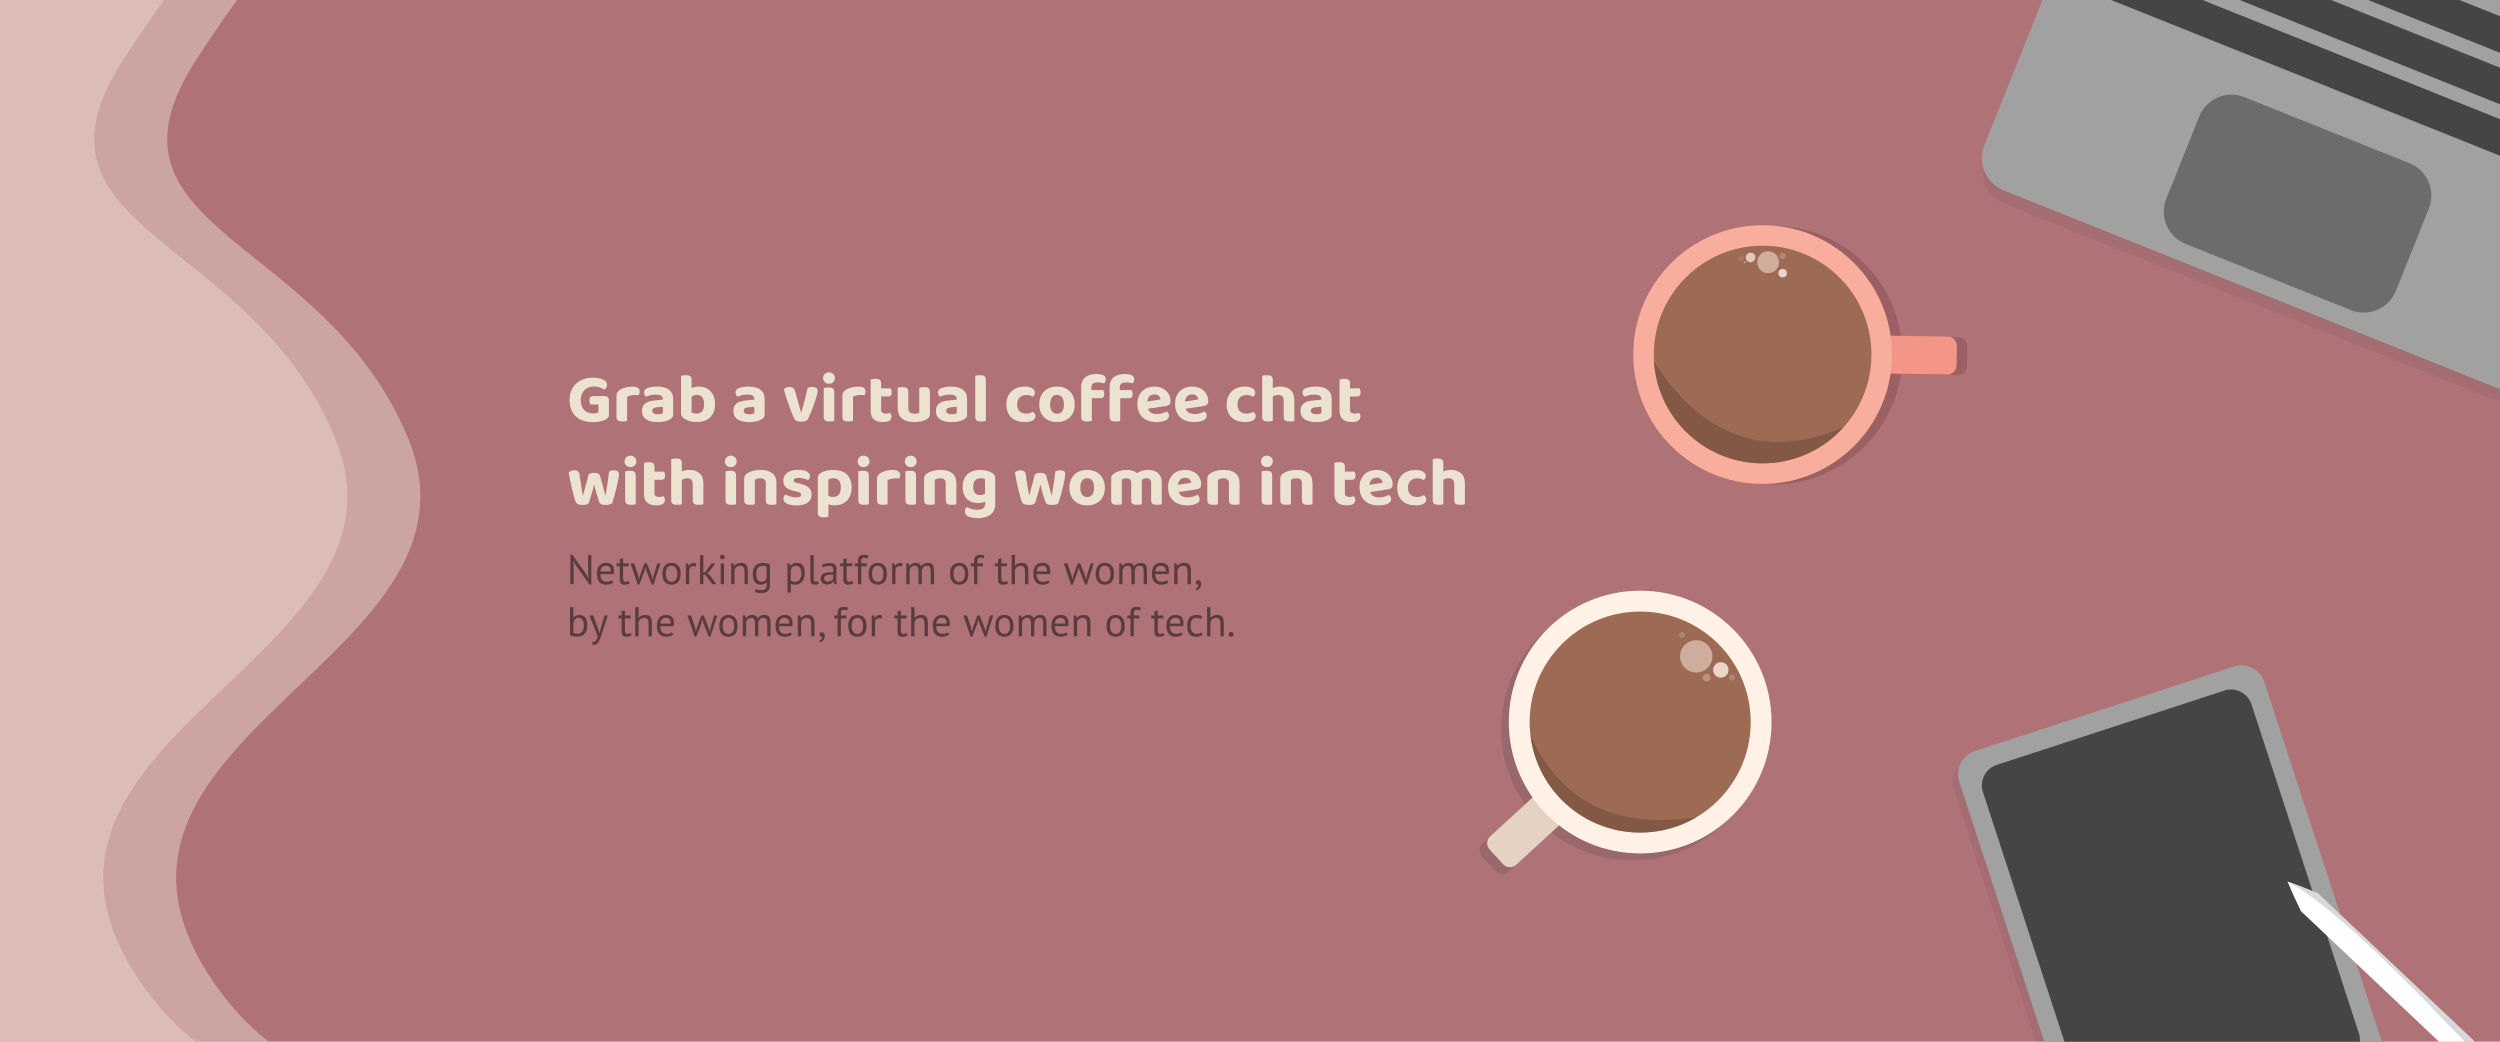 <?xml version="1.0" encoding="utf-8"?>
<!-- Generator: Adobe Illustrator 16.0.0, SVG Export Plug-In . SVG Version: 6.00 Build 0)  -->
<!DOCTYPE svg PUBLIC "-//W3C//DTD SVG 1.1//EN" "http://www.w3.org/Graphics/SVG/1.1/DTD/svg11.dtd">
<svg version="1.1" id="Layer_1" xmlns="http://www.w3.org/2000/svg" xmlns:xlink="http://www.w3.org/1999/xlink" x="0px" y="0px"
	 width="1440px" height="600px" viewBox="0 0 1440 600" enable-background="new 0 0 1440 600" xml:space="preserve">
<rect x="-0.809" fill="#AF7277" width="1440.809" height="600"/>
<path opacity="0.5" fill="#EAD6CA" d="M235.977-93.443c0,0-44.964,7.301-123,127.943c-64,98.943,73.597,100.635,122,217.717
	c52,125.783-200.563,171.497-116,307.34c79.023,126.943,240,34,202,162s-438,216-508,90s-256-318-40-620
	S-8.023-153.443,235.977-93.443z"/>
<path opacity="0.5" fill="#EAD6CA" d="M193.977-93.443c0,0-44.964,7.301-123,127.943c-64,98.943,73.597,100.635,122,217.717
	c52,125.783-200.563,171.497-116,307.34c79.023,126.943,240,34,202,162s-438,216-508,90s-256-318-40-620
	S-50.023-153.443,193.977-93.443z"/>
<path opacity="0.1" fill="#454545" d="M1371.449,613.312c2.415,7.396-1.623,15.348-9.018,17.763l-148.955,48.637
	c-7.396,2.415-15.347-1.623-17.763-9.018l-70.277-215.233c-2.415-7.395,1.622-15.347,9.017-17.762l148.956-48.638
	c7.396-2.414,15.348,1.623,17.762,9.018L1371.449,613.312z"/>
<path opacity="0.1" fill="#454545" d="M1545.783,55.358c4.106-10.253-0.876-21.895-11.131-26.001L1237.604-89.602
	c-10.253-4.106-21.896,0.877-26.002,11.131l-68.02,169.851c-4.106,10.255,0.878,21.896,11.131,26.002l297.049,118.958
	c10.255,4.107,21.896-0.877,26.002-11.131L1545.783,55.358z"/>
<g>
	<path fill="#5B3C3E" d="M331.564,325.508l-1.296-2.424h-0.096l0.24,2.424V336.5h-1.872v-17.064h1.056l8.04,11.208l1.248,2.305h0.12
		l-0.264-2.305V319.7h1.872v17.063h-1.056L331.564,325.508z"/>
	<path fill="#5B3C3E" d="M353.26,335.54c-0.48,0.384-1.084,0.688-1.812,0.912s-1.5,0.336-2.316,0.336
		c-0.912,0-1.704-0.148-2.376-0.444s-1.224-0.72-1.656-1.271c-0.432-0.553-0.752-1.212-0.96-1.98
		c-0.208-0.768-0.312-1.632-0.312-2.592c0-2.048,0.456-3.607,1.368-4.68s2.216-1.608,3.912-1.608c0.543,0,1.088,0.061,1.632,0.18
		c0.544,0.12,1.032,0.349,1.464,0.685c0.432,0.336,0.784,0.812,1.056,1.428c0.272,0.616,0.408,1.428,0.408,2.437
		c0,0.527-0.048,1.112-0.144,1.752h-7.704c0,0.704,0.072,1.328,0.216,1.872c0.144,0.544,0.368,1.004,0.672,1.38
		c0.304,0.376,0.7,0.664,1.188,0.863c0.488,0.2,1.083,0.301,1.788,0.301c0.543,0,1.088-0.097,1.632-0.288
		c0.543-0.192,0.952-0.416,1.224-0.672L353.26,335.54z M349.132,325.892c-0.944,0-1.7,0.249-2.268,0.744
		c-0.568,0.496-0.908,1.345-1.02,2.544h5.952c0-1.216-0.232-2.067-0.696-2.556C350.636,326.136,349.979,325.892,349.132,325.892z"/>
	<path fill="#5B3C3E" d="M355.108,324.5h1.872v-2.376l1.92-0.552v2.928h3.264v1.68H358.9v6.648c0,0.832,0.104,1.42,0.312,1.764
		c0.208,0.345,0.56,0.517,1.056,0.517c0.416,0,0.768-0.044,1.056-0.133c0.288-0.087,0.608-0.203,0.96-0.348l0.432,1.464
		c-0.432,0.208-0.904,0.376-1.416,0.504c-0.512,0.128-1.064,0.192-1.656,0.192c-0.976,0-1.664-0.276-2.064-0.828
		s-0.6-1.476-0.6-2.771v-7.009h-1.872V324.5z"/>
	<path fill="#5B3C3E" d="M372.604,324.5l2.76,7.008l0.6,2.304h0.048l0.456-2.352l2.136-6.96h1.824l-4.032,12.264h-0.936l-3.144-7.92
		l-0.456-1.968h-0.072l-0.48,1.992l-3.024,7.896h-0.936l-4.176-12.264h2.088l2.376,6.984l0.408,2.327h0.024l0.576-2.376l2.568-6.936
		H372.604z"/>
	<path fill="#5B3C3E" d="M381.531,330.5c0-2.032,0.452-3.588,1.356-4.668c0.903-1.08,2.204-1.62,3.9-1.62
		c0.896,0,1.676,0.148,2.34,0.444c0.664,0.296,1.212,0.72,1.644,1.271c0.432,0.553,0.752,1.217,0.96,1.992
		c0.208,0.776,0.312,1.636,0.312,2.58c0,2.032-0.452,3.588-1.356,4.668c-0.904,1.08-2.204,1.62-3.9,1.62
		c-0.896,0-1.676-0.148-2.34-0.444s-1.212-0.72-1.644-1.271c-0.432-0.553-0.752-1.216-0.96-1.992S381.531,331.444,381.531,330.5z
		 M383.523,330.5c0,0.608,0.06,1.192,0.18,1.752c0.12,0.561,0.308,1.048,0.564,1.464c0.256,0.416,0.592,0.752,1.008,1.008
		c0.416,0.257,0.92,0.385,1.512,0.385c2.176,0.016,3.264-1.521,3.264-4.608c0-0.624-0.06-1.216-0.18-1.776
		c-0.12-0.56-0.309-1.048-0.564-1.464c-0.256-0.416-0.592-0.747-1.008-0.996c-0.416-0.247-0.92-0.372-1.512-0.372
		C384.611,325.876,383.523,327.412,383.523,330.5z"/>
	<path fill="#5B3C3E" d="M400.731,326.348c-0.48-0.159-0.936-0.239-1.368-0.239c-0.688,0-1.232,0.188-1.632,0.563
		c-0.4,0.376-0.648,0.853-0.744,1.428v8.4h-1.92v-12h1.344l0.36,1.464h0.096c0.304-0.544,0.668-0.964,1.092-1.26
		c0.423-0.296,0.963-0.444,1.62-0.444c0.464,0,0.984,0.08,1.56,0.24L400.731,326.348z"/>
	<path fill="#5B3C3E" d="M406.251,331.1h-1.104v5.4h-1.92v-16.8h1.92v10.224l0.984-0.336l3.72-5.088h2.232l-3.672,4.824
		l-0.984,0.792l1.2,0.96l4.008,5.424h-2.376L406.251,331.1z"/>
	<path fill="#5B3C3E" d="M414.723,320.852c0-0.367,0.124-0.684,0.372-0.947c0.248-0.265,0.564-0.396,0.948-0.396
		s0.712,0.132,0.984,0.396c0.272,0.264,0.408,0.58,0.408,0.947c0,0.369-0.136,0.673-0.408,0.912c-0.272,0.24-0.6,0.36-0.984,0.36
		s-0.7-0.12-0.948-0.36C414.847,321.524,414.723,321.221,414.723,320.852z M415.131,324.5h1.92v12h-1.92V324.5z"/>
	<path fill="#5B3C3E" d="M428.858,336.5v-6.84c0-1.248-0.18-2.188-0.54-2.82c-0.36-0.632-1.02-0.948-1.98-0.948
		c-0.849,0-1.548,0.229-2.1,0.685c-0.552,0.456-0.94,1.028-1.164,1.716v8.208h-1.92v-12h1.344l0.36,1.464h0.096
		c0.384-0.512,0.9-0.932,1.548-1.26c0.648-0.328,1.42-0.492,2.316-0.492c0.656,0,1.231,0.076,1.728,0.229
		c0.496,0.151,0.908,0.42,1.236,0.804c0.328,0.384,0.576,0.899,0.744,1.548c0.168,0.648,0.252,1.468,0.252,2.46v7.248H428.858z"/>
	<path fill="#5B3C3E" d="M443.475,337.052c0,1.552-0.412,2.696-1.236,3.433c-0.824,0.735-2.044,1.104-3.66,1.104
		c-0.96,0-1.732-0.06-2.316-0.18c-0.584-0.12-1.084-0.276-1.5-0.468l0.504-1.633c0.368,0.145,0.776,0.28,1.224,0.408
		c0.448,0.128,1.032,0.192,1.752,0.192c0.672,0,1.22-0.061,1.644-0.181c0.424-0.119,0.764-0.319,1.02-0.6
		c0.255-0.28,0.432-0.64,0.528-1.08s0.144-0.964,0.144-1.572v-1.151h-0.096c-0.32,0.464-0.728,0.82-1.224,1.067
		c-0.497,0.248-1.145,0.372-1.944,0.372c-1.616,0-2.804-0.504-3.564-1.512c-0.76-1.008-1.14-2.576-1.14-4.704
		c0-2.048,0.488-3.604,1.464-4.668c0.976-1.063,2.416-1.596,4.32-1.596c0.912,0,1.692,0.072,2.34,0.216
		c0.648,0.144,1.228,0.312,1.74,0.504V337.052z M438.65,335.084c0.816,0,1.456-0.204,1.92-0.612
		c0.464-0.407,0.792-1.044,0.984-1.907v-6.145c-0.64-0.304-1.456-0.456-2.448-0.456c-1.088,0-1.944,0.368-2.568,1.104
		c-0.624,0.735-0.936,1.888-0.936,3.456c0,0.672,0.056,1.288,0.168,1.848c0.112,0.561,0.288,1.04,0.528,1.439
		c0.24,0.4,0.552,0.713,0.936,0.937C437.619,334.973,438.09,335.084,438.65,335.084z"/>
	<path fill="#5B3C3E" d="M453.579,324.5h1.32l0.36,1.44h0.096c0.368-0.561,0.844-0.988,1.428-1.284s1.252-0.444,2.004-0.444
		c1.6,0,2.792,0.473,3.576,1.416c0.784,0.944,1.176,2.488,1.176,4.632c0,1.008-0.132,1.916-0.396,2.725
		c-0.264,0.808-0.636,1.492-1.116,2.052c-0.48,0.561-1.06,0.992-1.74,1.296c-0.68,0.304-1.437,0.456-2.268,0.456
		c-0.592,0-1.06-0.036-1.404-0.108c-0.344-0.071-0.716-0.195-1.116-0.372v4.992h-1.92V324.5z M458.426,325.892
		c-0.816,0-1.46,0.213-1.932,0.637c-0.472,0.424-0.804,1.067-0.996,1.932v5.952c0.288,0.225,0.616,0.396,0.984,0.516
		s0.856,0.181,1.464,0.181c1.104,0,1.98-0.412,2.628-1.236c0.648-0.824,0.972-2.036,0.972-3.636c0-0.656-0.056-1.252-0.168-1.788
		c-0.112-0.536-0.292-0.992-0.54-1.368s-0.568-0.668-0.96-0.876S459.002,325.892,458.426,325.892z"/>
	<path fill="#5B3C3E" d="M468.698,333.548c0,0.561,0.096,0.96,0.288,1.2s0.464,0.36,0.816,0.36c0.208,0,0.432-0.017,0.672-0.049
		c0.24-0.031,0.512-0.104,0.816-0.216l0.216,1.513c-0.256,0.128-0.612,0.231-1.068,0.312s-0.852,0.12-1.188,0.12
		c-0.72,0-1.312-0.204-1.776-0.612s-0.696-1.1-0.696-2.076V319.7h1.92V333.548z"/>
	<path fill="#5B3C3E" d="M473.377,325.388c0.608-0.367,1.316-0.64,2.124-0.815s1.652-0.265,2.532-0.265
		c0.832,0,1.5,0.112,2.004,0.336c0.504,0.225,0.888,0.517,1.152,0.876c0.264,0.36,0.44,0.757,0.528,1.188
		c0.088,0.432,0.132,0.864,0.132,1.296c0,0.96-0.024,1.896-0.072,2.808c-0.048,0.912-0.072,1.776-0.072,2.593
		c0,0.592,0.024,1.151,0.072,1.68c0.048,0.528,0.136,1.017,0.264,1.464h-1.416l-0.504-1.68h-0.12
		c-0.144,0.224-0.324,0.443-0.54,0.66c-0.216,0.216-0.477,0.407-0.78,0.575c-0.304,0.169-0.656,0.309-1.056,0.421
		c-0.4,0.111-0.856,0.168-1.368,0.168c-0.512,0-0.988-0.081-1.428-0.24c-0.44-0.16-0.82-0.388-1.14-0.685
		c-0.32-0.296-0.572-0.651-0.756-1.067c-0.184-0.416-0.276-0.889-0.276-1.416c0-0.704,0.144-1.292,0.432-1.765
		c0.288-0.472,0.692-0.848,1.212-1.128c0.52-0.279,1.144-0.479,1.872-0.6c0.728-0.12,1.532-0.18,2.412-0.18c0.224,0,0.444,0,0.66,0
		c0.216,0,0.436,0.016,0.66,0.048c0.048-0.48,0.072-0.912,0.072-1.296c0-0.88-0.176-1.496-0.528-1.849
		c-0.352-0.352-0.992-0.527-1.92-0.527c-0.272,0-0.564,0.021-0.876,0.062s-0.632,0.099-0.96,0.173
		c-0.328,0.074-0.64,0.165-0.936,0.271c-0.296,0.107-0.556,0.227-0.78,0.357L473.377,325.388z M476.786,335.012
		c0.448,0,0.848-0.06,1.2-0.18c0.352-0.12,0.656-0.271,0.912-0.456c0.256-0.184,0.468-0.388,0.636-0.612
		c0.168-0.224,0.292-0.439,0.372-0.647v-1.992c-0.224-0.016-0.452-0.027-0.684-0.036c-0.232-0.008-0.46-0.012-0.684-0.012
		c-0.496,0-0.98,0.028-1.452,0.084c-0.472,0.056-0.888,0.16-1.248,0.312c-0.36,0.152-0.648,0.36-0.864,0.624
		c-0.216,0.265-0.324,0.597-0.324,0.996c0,0.561,0.2,1.021,0.6,1.38C475.649,334.832,476.162,335.012,476.786,335.012z"/>
	<path fill="#5B3C3E" d="M483.89,324.5h1.872v-2.376l1.92-0.552v2.928h3.264v1.68h-3.264v6.648c0,0.832,0.104,1.42,0.312,1.764
		c0.208,0.345,0.56,0.517,1.056,0.517c0.416,0,0.768-0.044,1.056-0.133c0.288-0.087,0.608-0.203,0.96-0.348l0.432,1.464
		c-0.432,0.208-0.904,0.376-1.416,0.504c-0.512,0.128-1.064,0.192-1.656,0.192c-0.976,0-1.664-0.276-2.064-0.828
		s-0.6-1.476-0.6-2.771v-7.009h-1.872V324.5z"/>
	<path fill="#5B3C3E" d="M492.289,324.5h1.872v-0.672c0-0.736,0.06-1.376,0.18-1.92s0.315-0.988,0.588-1.332
		c0.272-0.344,0.624-0.601,1.056-0.769c0.432-0.168,0.968-0.252,1.608-0.252c0.512,0,0.964,0.032,1.356,0.097
		c0.392,0.063,0.804,0.184,1.236,0.359l-0.432,1.608c-0.369-0.16-0.716-0.264-1.044-0.312c-0.328-0.048-0.636-0.071-0.924-0.071
		c-0.416,0-0.74,0.063-0.972,0.191c-0.232,0.129-0.4,0.316-0.504,0.564s-0.168,0.552-0.192,0.912
		c-0.024,0.359-0.036,0.779-0.036,1.26v0.336h3.192v1.68h-3.192v10.32h-1.92v-10.32h-1.872V324.5z"/>
	<path fill="#5B3C3E" d="M500.329,330.5c0-2.032,0.452-3.588,1.356-4.668c0.903-1.08,2.204-1.62,3.9-1.62
		c0.896,0,1.676,0.148,2.34,0.444c0.664,0.296,1.212,0.72,1.644,1.271c0.432,0.553,0.752,1.217,0.96,1.992
		c0.208,0.776,0.312,1.636,0.312,2.58c0,2.032-0.452,3.588-1.356,4.668c-0.904,1.08-2.204,1.62-3.9,1.62
		c-0.896,0-1.676-0.148-2.34-0.444s-1.212-0.72-1.644-1.271c-0.432-0.553-0.752-1.216-0.96-1.992S500.329,331.444,500.329,330.5z
		 M502.321,330.5c0,0.608,0.06,1.192,0.18,1.752c0.12,0.561,0.308,1.048,0.564,1.464c0.256,0.416,0.592,0.752,1.008,1.008
		c0.416,0.257,0.92,0.385,1.512,0.385c2.176,0.016,3.264-1.521,3.264-4.608c0-0.624-0.06-1.216-0.18-1.776
		c-0.12-0.56-0.309-1.048-0.564-1.464c-0.256-0.416-0.592-0.747-1.008-0.996c-0.416-0.247-0.92-0.372-1.512-0.372
		C503.409,325.876,502.321,327.412,502.321,330.5z"/>
	<path fill="#5B3C3E" d="M519.529,326.348c-0.48-0.159-0.936-0.239-1.368-0.239c-0.688,0-1.232,0.188-1.632,0.563
		c-0.4,0.376-0.648,0.853-0.744,1.428v8.4h-1.92v-12h1.344l0.36,1.464h0.096c0.304-0.544,0.668-0.964,1.092-1.26
		c0.423-0.296,0.963-0.444,1.62-0.444c0.464,0,0.984,0.08,1.56,0.24L519.529,326.348z"/>
	<path fill="#5B3C3E" d="M529.057,336.5v-6.792c0-0.64-0.028-1.196-0.084-1.668s-0.164-0.868-0.324-1.188
		c-0.16-0.319-0.388-0.56-0.684-0.72c-0.296-0.159-0.684-0.24-1.164-0.24c-0.736,0-1.348,0.225-1.836,0.673
		c-0.488,0.447-0.828,1.008-1.02,1.68v8.256h-1.92v-12h1.344l0.36,1.464h0.096c0.432-0.512,0.932-0.932,1.5-1.26
		s1.308-0.492,2.22-0.492c0.768,0,1.396,0.148,1.884,0.444c0.488,0.296,0.868,0.812,1.14,1.548c0.368-0.624,0.876-1.112,1.524-1.464
		s1.38-0.528,2.196-0.528c0.672,0,1.24,0.076,1.704,0.229c0.464,0.151,0.848,0.42,1.152,0.804c0.304,0.384,0.524,0.904,0.66,1.56
		c0.136,0.656,0.204,1.488,0.204,2.496v7.2h-1.92v-7.224c0-0.576-0.028-1.076-0.084-1.5c-0.056-0.424-0.168-0.776-0.336-1.057
		c-0.168-0.279-0.4-0.487-0.696-0.624c-0.296-0.136-0.684-0.204-1.164-0.204c-0.8,0-1.424,0.225-1.872,0.673
		c-0.448,0.447-0.768,1.088-0.96,1.92v8.016H529.057z"/>
	<path fill="#5B3C3E" d="M547.249,330.5c0-2.032,0.452-3.588,1.356-4.668c0.903-1.08,2.204-1.62,3.9-1.62
		c0.896,0,1.676,0.148,2.34,0.444c0.664,0.296,1.212,0.72,1.644,1.271c0.432,0.553,0.752,1.217,0.96,1.992
		c0.208,0.776,0.312,1.636,0.312,2.58c0,2.032-0.452,3.588-1.356,4.668c-0.904,1.08-2.204,1.62-3.9,1.62
		c-0.896,0-1.676-0.148-2.34-0.444s-1.212-0.72-1.644-1.271c-0.432-0.553-0.752-1.216-0.96-1.992S547.249,331.444,547.249,330.5z
		 M549.241,330.5c0,0.608,0.06,1.192,0.18,1.752c0.12,0.561,0.308,1.048,0.564,1.464c0.256,0.416,0.592,0.752,1.008,1.008
		c0.416,0.257,0.92,0.385,1.512,0.385c2.176,0.016,3.264-1.521,3.264-4.608c0-0.624-0.06-1.216-0.18-1.776
		c-0.12-0.56-0.309-1.048-0.564-1.464c-0.256-0.416-0.592-0.747-1.008-0.996c-0.416-0.247-0.92-0.372-1.512-0.372
		C550.329,325.876,549.241,327.412,549.241,330.5z"/>
	<path fill="#5B3C3E" d="M559.177,324.5h1.872v-0.672c0-0.736,0.06-1.376,0.18-1.92s0.315-0.988,0.588-1.332
		c0.272-0.344,0.624-0.601,1.056-0.769c0.432-0.168,0.968-0.252,1.608-0.252c0.512,0,0.964,0.032,1.356,0.097
		c0.392,0.063,0.804,0.184,1.236,0.359l-0.432,1.608c-0.369-0.16-0.716-0.264-1.044-0.312c-0.328-0.048-0.636-0.071-0.924-0.071
		c-0.416,0-0.74,0.063-0.972,0.191c-0.232,0.129-0.4,0.316-0.504,0.564s-0.168,0.552-0.192,0.912
		c-0.024,0.359-0.036,0.779-0.036,1.26v0.336h3.192v1.68h-3.192v10.32h-1.92v-10.32h-1.872V324.5z"/>
	<path fill="#5B3C3E" d="M572.977,324.5h1.872v-2.376l1.92-0.552v2.928h3.264v1.68h-3.264v6.648c0,0.832,0.104,1.42,0.312,1.764
		c0.208,0.345,0.56,0.517,1.056,0.517c0.416,0,0.768-0.044,1.056-0.133c0.288-0.087,0.608-0.203,0.96-0.348l0.432,1.464
		c-0.432,0.208-0.904,0.376-1.416,0.504c-0.512,0.128-1.064,0.192-1.656,0.192c-0.976,0-1.664-0.276-2.064-0.828
		s-0.6-1.476-0.6-2.771v-7.009h-1.872V324.5z"/>
	<path fill="#5B3C3E" d="M590.4,336.5v-6.84c0-0.624-0.036-1.172-0.108-1.645c-0.072-0.472-0.204-0.863-0.396-1.176
		c-0.192-0.312-0.452-0.548-0.78-0.708c-0.328-0.159-0.756-0.24-1.284-0.24c-0.752,0-1.432,0.244-2.04,0.732s-1,1.116-1.176,1.884
		v7.992h-1.92v-16.8h1.92v6.144h0.096c0.416-0.495,0.916-0.892,1.5-1.188s1.308-0.444,2.172-0.444c0.672,0,1.256,0.076,1.752,0.229
		c0.496,0.151,0.908,0.42,1.236,0.804c0.328,0.384,0.568,0.899,0.72,1.548c0.152,0.648,0.228,1.468,0.228,2.46v7.248H590.4z"/>
	<path fill="#5B3C3E" d="M604.584,335.54c-0.48,0.384-1.084,0.688-1.812,0.912s-1.5,0.336-2.316,0.336
		c-0.912,0-1.704-0.148-2.376-0.444s-1.224-0.72-1.656-1.271c-0.432-0.553-0.752-1.212-0.96-1.98
		c-0.208-0.768-0.312-1.632-0.312-2.592c0-2.048,0.456-3.607,1.368-4.68s2.216-1.608,3.912-1.608c0.543,0,1.088,0.061,1.632,0.18
		c0.544,0.12,1.032,0.349,1.464,0.685c0.432,0.336,0.784,0.812,1.056,1.428c0.272,0.616,0.408,1.428,0.408,2.437
		c0,0.527-0.048,1.112-0.144,1.752h-7.704c0,0.704,0.072,1.328,0.216,1.872c0.144,0.544,0.368,1.004,0.672,1.38
		c0.304,0.376,0.7,0.664,1.188,0.863c0.488,0.2,1.083,0.301,1.788,0.301c0.543,0,1.088-0.097,1.632-0.288
		c0.543-0.192,0.952-0.416,1.224-0.672L604.584,335.54z M600.456,325.892c-0.944,0-1.7,0.249-2.268,0.744
		c-0.568,0.496-0.908,1.345-1.02,2.544h5.952c0-1.216-0.232-2.067-0.696-2.556C601.96,326.136,601.304,325.892,600.456,325.892z"/>
	<path fill="#5B3C3E" d="M622.2,324.5l2.76,7.008l0.6,2.304h0.048l0.456-2.352l2.136-6.96h1.824l-4.032,12.264h-0.936l-3.144-7.92
		l-0.456-1.968h-0.072l-0.48,1.992l-3.024,7.896h-0.936l-4.176-12.264h2.088l2.376,6.984l0.408,2.327h0.024l0.576-2.376l2.568-6.936
		H622.2z"/>
	<path fill="#5B3C3E" d="M631.128,330.5c0-2.032,0.452-3.588,1.356-4.668c0.903-1.08,2.204-1.62,3.9-1.62
		c0.896,0,1.676,0.148,2.34,0.444c0.664,0.296,1.212,0.72,1.644,1.271c0.432,0.553,0.752,1.217,0.96,1.992
		c0.208,0.776,0.312,1.636,0.312,2.58c0,2.032-0.452,3.588-1.356,4.668c-0.904,1.08-2.204,1.62-3.9,1.62
		c-0.896,0-1.676-0.148-2.34-0.444s-1.212-0.72-1.644-1.271c-0.432-0.553-0.752-1.216-0.96-1.992S631.128,331.444,631.128,330.5z
		 M633.12,330.5c0,0.608,0.06,1.192,0.18,1.752c0.12,0.561,0.308,1.048,0.564,1.464c0.256,0.416,0.592,0.752,1.008,1.008
		c0.416,0.257,0.92,0.385,1.512,0.385c2.176,0.016,3.264-1.521,3.264-4.608c0-0.624-0.06-1.216-0.18-1.776
		c-0.12-0.56-0.309-1.048-0.564-1.464c-0.256-0.416-0.592-0.747-1.008-0.996c-0.416-0.247-0.92-0.372-1.512-0.372
		C634.208,325.876,633.12,327.412,633.12,330.5z"/>
	<path fill="#5B3C3E" d="M651.696,336.5v-6.792c0-0.64-0.028-1.196-0.084-1.668s-0.164-0.868-0.324-1.188
		c-0.16-0.319-0.388-0.56-0.684-0.72c-0.296-0.159-0.684-0.24-1.164-0.24c-0.736,0-1.348,0.225-1.836,0.673
		c-0.488,0.447-0.828,1.008-1.02,1.68v8.256h-1.92v-12h1.344l0.36,1.464h0.096c0.432-0.512,0.932-0.932,1.5-1.26
		s1.308-0.492,2.22-0.492c0.768,0,1.396,0.148,1.884,0.444c0.488,0.296,0.868,0.812,1.14,1.548c0.368-0.624,0.876-1.112,1.524-1.464
		s1.38-0.528,2.196-0.528c0.672,0,1.24,0.076,1.704,0.229c0.464,0.151,0.848,0.42,1.152,0.804c0.304,0.384,0.524,0.904,0.66,1.56
		c0.136,0.656,0.204,1.488,0.204,2.496v7.2h-1.92v-7.224c0-0.576-0.028-1.076-0.084-1.5c-0.056-0.424-0.168-0.776-0.336-1.057
		c-0.168-0.279-0.4-0.487-0.696-0.624c-0.296-0.136-0.684-0.204-1.164-0.204c-0.8,0-1.424,0.225-1.872,0.673
		c-0.448,0.447-0.768,1.088-0.96,1.92v8.016H651.696z"/>
	<path fill="#5B3C3E" d="M672.912,335.54c-0.48,0.384-1.084,0.688-1.812,0.912s-1.5,0.336-2.316,0.336
		c-0.912,0-1.704-0.148-2.376-0.444s-1.224-0.72-1.656-1.271c-0.432-0.553-0.752-1.212-0.96-1.98
		c-0.208-0.768-0.312-1.632-0.312-2.592c0-2.048,0.456-3.607,1.368-4.68s2.216-1.608,3.912-1.608c0.543,0,1.088,0.061,1.632,0.18
		c0.544,0.12,1.032,0.349,1.464,0.685c0.432,0.336,0.784,0.812,1.056,1.428c0.272,0.616,0.408,1.428,0.408,2.437
		c0,0.527-0.048,1.112-0.144,1.752h-7.704c0,0.704,0.072,1.328,0.216,1.872c0.144,0.544,0.368,1.004,0.672,1.38
		c0.304,0.376,0.7,0.664,1.188,0.863c0.488,0.2,1.083,0.301,1.788,0.301c0.543,0,1.088-0.097,1.632-0.288
		c0.543-0.192,0.952-0.416,1.224-0.672L672.912,335.54z M668.784,325.892c-0.944,0-1.7,0.249-2.268,0.744
		c-0.568,0.496-0.908,1.345-1.02,2.544h5.952c0-1.216-0.232-2.067-0.696-2.556C670.288,326.136,669.631,325.892,668.784,325.892z"/>
	<path fill="#5B3C3E" d="M684.047,336.5v-6.84c0-1.248-0.18-2.188-0.54-2.82c-0.36-0.632-1.02-0.948-1.98-0.948
		c-0.849,0-1.548,0.229-2.1,0.685c-0.552,0.456-0.94,1.028-1.164,1.716v8.208h-1.92v-12h1.344l0.36,1.464h0.096
		c0.384-0.512,0.9-0.932,1.548-1.26c0.648-0.328,1.42-0.492,2.316-0.492c0.656,0,1.231,0.076,1.728,0.229
		c0.496,0.151,0.908,0.42,1.236,0.804c0.328,0.384,0.576,0.899,0.744,1.548c0.168,0.648,0.252,1.468,0.252,2.46v7.248H684.047z"/>
	<path fill="#5B3C3E" d="M688.799,335.468c0-0.384,0.128-0.695,0.384-0.936c0.256-0.24,0.584-0.36,0.984-0.36
		c0.496,0,0.9,0.177,1.212,0.528s0.468,0.864,0.468,1.536c0,0.575-0.081,1.08-0.24,1.512c-0.16,0.432-0.368,0.804-0.624,1.116
		c-0.256,0.312-0.536,0.567-0.84,0.768c-0.304,0.2-0.608,0.349-0.912,0.444l-0.6-0.937c0.576-0.224,1.004-0.572,1.284-1.044
		c0.28-0.472,0.42-0.947,0.42-1.428c-0.144,0.048-0.28,0.072-0.408,0.072c-0.32,0-0.588-0.108-0.804-0.324
		S688.799,335.884,688.799,335.468z"/>
	<path fill="#5B3C3E" d="M328.348,349.7h1.92v5.976h0.096c0.368-0.464,0.836-0.823,1.404-1.08c0.568-0.256,1.188-0.384,1.86-0.384
		c1.552,0,2.716,0.496,3.492,1.488c0.776,0.992,1.164,2.528,1.164,4.607c0,2.097-0.512,3.688-1.536,4.776
		c-1.024,1.088-2.464,1.632-4.32,1.632c-0.896,0-1.708-0.096-2.436-0.288c-0.729-0.191-1.276-0.399-1.644-0.624V349.7z
		 M333.292,355.892c-0.8,0-1.448,0.225-1.944,0.673c-0.496,0.447-0.856,1.079-1.08,1.896v6.048c0.304,0.177,0.672,0.309,1.104,0.396
		s0.88,0.132,1.344,0.132c1.088,0,1.956-0.384,2.604-1.152c0.648-0.768,0.972-1.968,0.972-3.6c0-0.624-0.056-1.208-0.168-1.752
		c-0.112-0.544-0.288-1.008-0.528-1.393c-0.24-0.384-0.548-0.688-0.924-0.912C334.296,356.004,333.836,355.892,333.292,355.892z"/>
	<path fill="#5B3C3E" d="M344.559,362.276l0.674,2.304h0.121l0.53-2.328l2.336-7.752h1.92l-3.552,10.776
		c-0.272,0.784-0.54,1.544-0.804,2.279c-0.264,0.736-0.556,1.393-0.876,1.969c-0.32,0.575-0.68,1.035-1.08,1.38
		c-0.4,0.344-0.864,0.516-1.392,0.516c-0.576,0-1.048-0.08-1.416-0.24l0.336-1.655c0.208,0.079,0.408,0.119,0.6,0.119
		c0.448,0,0.879-0.235,1.296-0.708c0.416-0.472,0.76-1.283,1.032-2.436l-4.824-12h2.208L344.559,362.276z"/>
	<path fill="#5B3C3E" d="M356.164,354.5h1.872v-2.376l1.92-0.552v2.928h3.264v1.68h-3.264v6.648c0,0.832,0.104,1.42,0.312,1.764
		c0.208,0.345,0.56,0.517,1.056,0.517c0.416,0,0.768-0.044,1.056-0.133c0.288-0.087,0.608-0.203,0.96-0.348l0.432,1.464
		c-0.432,0.208-0.904,0.376-1.416,0.504c-0.512,0.128-1.064,0.192-1.656,0.192c-0.976,0-1.664-0.276-2.064-0.828
		s-0.6-1.476-0.6-2.771v-7.009h-1.872V354.5z"/>
	<path fill="#5B3C3E" d="M373.587,366.5v-6.84c0-0.624-0.036-1.172-0.108-1.645c-0.072-0.472-0.204-0.863-0.396-1.176
		c-0.192-0.312-0.452-0.548-0.78-0.708c-0.328-0.159-0.756-0.24-1.284-0.24c-0.752,0-1.432,0.244-2.04,0.732s-1,1.116-1.176,1.884
		v7.992h-1.92v-16.8h1.92v6.144h0.096c0.416-0.495,0.916-0.892,1.5-1.188s1.308-0.444,2.172-0.444c0.672,0,1.256,0.076,1.752,0.229
		c0.496,0.151,0.908,0.42,1.236,0.804c0.328,0.384,0.568,0.899,0.72,1.548c0.152,0.648,0.228,1.468,0.228,2.46v7.248H373.587z"/>
	<path fill="#5B3C3E" d="M387.771,365.54c-0.48,0.384-1.084,0.688-1.812,0.912s-1.5,0.336-2.316,0.336
		c-0.912,0-1.704-0.148-2.376-0.444s-1.224-0.72-1.656-1.271c-0.432-0.553-0.752-1.212-0.96-1.98
		c-0.208-0.768-0.312-1.632-0.312-2.592c0-2.048,0.456-3.607,1.368-4.68s2.216-1.608,3.912-1.608c0.543,0,1.088,0.061,1.632,0.18
		c0.544,0.12,1.032,0.349,1.464,0.685c0.432,0.336,0.784,0.812,1.056,1.428c0.272,0.616,0.408,1.428,0.408,2.437
		c0,0.527-0.048,1.112-0.144,1.752h-7.704c0,0.704,0.072,1.328,0.216,1.872c0.144,0.544,0.368,1.004,0.672,1.38
		c0.304,0.376,0.7,0.664,1.188,0.863c0.488,0.2,1.083,0.301,1.788,0.301c0.543,0,1.088-0.097,1.632-0.288
		c0.543-0.192,0.952-0.416,1.224-0.672L387.771,365.54z M383.644,355.892c-0.944,0-1.7,0.249-2.268,0.744
		c-0.568,0.496-0.908,1.345-1.02,2.544h5.952c0-1.216-0.232-2.067-0.696-2.556C385.147,356.136,384.491,355.892,383.644,355.892z"/>
	<path fill="#5B3C3E" d="M405.387,354.5l2.76,7.008l0.6,2.304h0.048l0.456-2.352l2.136-6.96h1.824l-4.032,12.264h-0.936l-3.144-7.92
		l-0.456-1.968h-0.072l-0.48,1.992l-3.024,7.896h-0.936l-4.176-12.264h2.088l2.376,6.984l0.408,2.327h0.024l0.576-2.376l2.568-6.936
		H405.387z"/>
	<path fill="#5B3C3E" d="M414.315,360.5c0-2.032,0.452-3.588,1.356-4.668c0.903-1.08,2.204-1.62,3.9-1.62
		c0.896,0,1.676,0.148,2.34,0.444c0.664,0.296,1.212,0.72,1.644,1.271c0.432,0.553,0.752,1.217,0.96,1.992
		c0.208,0.776,0.312,1.636,0.312,2.58c0,2.032-0.452,3.588-1.356,4.668c-0.904,1.08-2.204,1.62-3.9,1.62
		c-0.896,0-1.676-0.148-2.34-0.444s-1.212-0.72-1.644-1.271c-0.432-0.553-0.752-1.216-0.96-1.992S414.315,361.444,414.315,360.5z
		 M416.307,360.5c0,0.608,0.06,1.192,0.18,1.752c0.12,0.561,0.308,1.048,0.564,1.464c0.256,0.416,0.592,0.752,1.008,1.008
		c0.416,0.257,0.92,0.385,1.512,0.385c2.176,0.016,3.264-1.521,3.264-4.608c0-0.624-0.06-1.216-0.18-1.776
		c-0.12-0.56-0.309-1.048-0.564-1.464c-0.256-0.416-0.592-0.747-1.008-0.996c-0.416-0.247-0.92-0.372-1.512-0.372
		C417.395,355.876,416.307,357.412,416.307,360.5z"/>
	<path fill="#5B3C3E" d="M434.883,366.5v-6.792c0-0.64-0.028-1.196-0.084-1.668s-0.164-0.868-0.324-1.188
		c-0.16-0.319-0.388-0.56-0.684-0.72c-0.296-0.159-0.684-0.24-1.164-0.24c-0.736,0-1.348,0.225-1.836,0.673
		c-0.488,0.447-0.828,1.008-1.02,1.68v8.256h-1.92v-12h1.344l0.36,1.464h0.096c0.432-0.512,0.932-0.932,1.5-1.26
		s1.308-0.492,2.22-0.492c0.768,0,1.396,0.148,1.884,0.444c0.488,0.296,0.868,0.812,1.14,1.548c0.368-0.624,0.876-1.112,1.524-1.464
		s1.38-0.528,2.196-0.528c0.672,0,1.24,0.076,1.704,0.229c0.464,0.151,0.848,0.42,1.152,0.804c0.304,0.384,0.524,0.904,0.66,1.56
		c0.136,0.656,0.204,1.488,0.204,2.496v7.2h-1.92v-7.224c0-0.576-0.028-1.076-0.084-1.5c-0.056-0.424-0.168-0.776-0.336-1.057
		c-0.168-0.279-0.4-0.487-0.696-0.624c-0.296-0.136-0.684-0.204-1.164-0.204c-0.8,0-1.424,0.225-1.872,0.673
		c-0.448,0.447-0.768,1.088-0.96,1.92v8.016H434.883z"/>
	<path fill="#5B3C3E" d="M456.099,365.54c-0.48,0.384-1.084,0.688-1.812,0.912s-1.5,0.336-2.316,0.336
		c-0.912,0-1.704-0.148-2.376-0.444s-1.224-0.72-1.656-1.271c-0.432-0.553-0.752-1.212-0.96-1.98
		c-0.208-0.768-0.312-1.632-0.312-2.592c0-2.048,0.456-3.607,1.368-4.68s2.216-1.608,3.912-1.608c0.543,0,1.088,0.061,1.632,0.18
		c0.544,0.12,1.032,0.349,1.464,0.685c0.432,0.336,0.784,0.812,1.056,1.428c0.272,0.616,0.408,1.428,0.408,2.437
		c0,0.527-0.048,1.112-0.144,1.752h-7.704c0,0.704,0.072,1.328,0.216,1.872c0.144,0.544,0.368,1.004,0.672,1.38
		c0.304,0.376,0.7,0.664,1.188,0.863c0.488,0.2,1.083,0.301,1.788,0.301c0.543,0,1.088-0.097,1.632-0.288
		c0.543-0.192,0.952-0.416,1.224-0.672L456.099,365.54z M451.971,355.892c-0.944,0-1.7,0.249-2.268,0.744
		c-0.568,0.496-0.908,1.345-1.02,2.544h5.952c0-1.216-0.232-2.067-0.696-2.556C453.475,356.136,452.819,355.892,451.971,355.892z"/>
	<path fill="#5B3C3E" d="M467.235,366.5v-6.84c0-1.248-0.18-2.188-0.54-2.82c-0.36-0.632-1.02-0.948-1.98-0.948
		c-0.849,0-1.548,0.229-2.1,0.685c-0.552,0.456-0.94,1.028-1.164,1.716v8.208h-1.92v-12h1.344l0.36,1.464h0.096
		c0.384-0.512,0.9-0.932,1.548-1.26c0.648-0.328,1.42-0.492,2.316-0.492c0.656,0,1.231,0.076,1.728,0.229
		c0.496,0.151,0.908,0.42,1.236,0.804c0.328,0.384,0.576,0.899,0.744,1.548c0.168,0.648,0.252,1.468,0.252,2.46v7.248H467.235z"/>
	<path fill="#5B3C3E" d="M471.987,365.468c0-0.384,0.128-0.695,0.384-0.936c0.256-0.24,0.584-0.36,0.984-0.36
		c0.496,0,0.9,0.177,1.212,0.528s0.468,0.864,0.468,1.536c0,0.575-0.081,1.08-0.24,1.512c-0.16,0.432-0.368,0.804-0.624,1.116
		c-0.256,0.312-0.536,0.567-0.84,0.768c-0.304,0.2-0.608,0.349-0.912,0.444l-0.6-0.937c0.576-0.224,1.004-0.572,1.284-1.044
		c0.28-0.472,0.42-0.947,0.42-1.428c-0.144,0.048-0.28,0.072-0.408,0.072c-0.32,0-0.588-0.108-0.804-0.324
		S471.987,365.884,471.987,365.468z"/>
	<path fill="#5B3C3E" d="M480.555,354.5h1.872v-0.672c0-0.736,0.06-1.376,0.18-1.92s0.315-0.988,0.588-1.332
		c0.272-0.344,0.624-0.601,1.056-0.769c0.432-0.168,0.968-0.252,1.608-0.252c0.512,0,0.964,0.032,1.356,0.097
		c0.392,0.063,0.804,0.184,1.236,0.359l-0.432,1.608c-0.369-0.16-0.716-0.264-1.044-0.312c-0.328-0.048-0.636-0.071-0.924-0.071
		c-0.416,0-0.74,0.063-0.972,0.191c-0.232,0.129-0.4,0.316-0.504,0.564s-0.168,0.552-0.192,0.912
		c-0.024,0.359-0.036,0.779-0.036,1.26v0.336h3.192v1.68h-3.192v10.32h-1.92v-10.32h-1.872V354.5z"/>
	<path fill="#5B3C3E" d="M488.595,360.5c0-2.032,0.452-3.588,1.356-4.668c0.903-1.08,2.204-1.62,3.9-1.62
		c0.896,0,1.676,0.148,2.34,0.444c0.664,0.296,1.212,0.72,1.644,1.271c0.432,0.553,0.752,1.217,0.96,1.992
		c0.208,0.776,0.312,1.636,0.312,2.58c0,2.032-0.452,3.588-1.356,4.668c-0.904,1.08-2.204,1.62-3.9,1.62
		c-0.896,0-1.676-0.148-2.34-0.444s-1.212-0.72-1.644-1.271c-0.432-0.553-0.752-1.216-0.96-1.992S488.595,361.444,488.595,360.5z
		 M490.587,360.5c0,0.608,0.06,1.192,0.18,1.752c0.12,0.561,0.308,1.048,0.564,1.464c0.256,0.416,0.592,0.752,1.008,1.008
		c0.416,0.257,0.92,0.385,1.512,0.385c2.176,0.016,3.264-1.521,3.264-4.608c0-0.624-0.06-1.216-0.18-1.776
		c-0.12-0.56-0.309-1.048-0.564-1.464c-0.256-0.416-0.592-0.747-1.008-0.996c-0.416-0.247-0.92-0.372-1.512-0.372
		C491.675,355.876,490.587,357.412,490.587,360.5z"/>
	<path fill="#5B3C3E" d="M507.795,356.348c-0.48-0.159-0.936-0.239-1.368-0.239c-0.688,0-1.232,0.188-1.632,0.563
		c-0.4,0.376-0.648,0.853-0.744,1.428v8.4h-1.92v-12h1.344l0.36,1.464h0.096c0.304-0.544,0.668-0.964,1.092-1.26
		c0.423-0.296,0.963-0.444,1.62-0.444c0.464,0,0.984,0.08,1.56,0.24L507.795,356.348z"/>
	<path fill="#5B3C3E" d="M515.115,354.5h1.872v-2.376l1.92-0.552v2.928h3.264v1.68h-3.264v6.648c0,0.832,0.104,1.42,0.312,1.764
		c0.208,0.345,0.56,0.517,1.056,0.517c0.416,0,0.768-0.044,1.056-0.133c0.288-0.087,0.608-0.203,0.96-0.348l0.432,1.464
		c-0.432,0.208-0.904,0.376-1.416,0.504c-0.512,0.128-1.064,0.192-1.656,0.192c-0.976,0-1.664-0.276-2.064-0.828
		s-0.6-1.476-0.6-2.771v-7.009h-1.872V354.5z"/>
	<path fill="#5B3C3E" d="M532.538,366.5v-6.84c0-0.624-0.036-1.172-0.108-1.645c-0.072-0.472-0.204-0.863-0.396-1.176
		c-0.192-0.312-0.452-0.548-0.78-0.708c-0.328-0.159-0.756-0.24-1.284-0.24c-0.752,0-1.432,0.244-2.04,0.732s-1,1.116-1.176,1.884
		v7.992h-1.92v-16.8h1.92v6.144h0.096c0.416-0.495,0.916-0.892,1.5-1.188s1.308-0.444,2.172-0.444c0.672,0,1.256,0.076,1.752,0.229
		c0.496,0.151,0.908,0.42,1.236,0.804c0.328,0.384,0.568,0.899,0.72,1.548c0.152,0.648,0.228,1.468,0.228,2.46v7.248H532.538z"/>
	<path fill="#5B3C3E" d="M546.722,365.54c-0.48,0.384-1.084,0.688-1.812,0.912s-1.5,0.336-2.316,0.336
		c-0.912,0-1.704-0.148-2.376-0.444s-1.224-0.72-1.656-1.271c-0.432-0.553-0.752-1.212-0.96-1.98
		c-0.208-0.768-0.312-1.632-0.312-2.592c0-2.048,0.456-3.607,1.368-4.68s2.216-1.608,3.912-1.608c0.543,0,1.088,0.061,1.632,0.18
		c0.544,0.12,1.032,0.349,1.464,0.685c0.432,0.336,0.784,0.812,1.056,1.428c0.272,0.616,0.408,1.428,0.408,2.437
		c0,0.527-0.048,1.112-0.144,1.752h-7.704c0,0.704,0.072,1.328,0.216,1.872c0.144,0.544,0.368,1.004,0.672,1.38
		c0.304,0.376,0.7,0.664,1.188,0.863c0.488,0.2,1.083,0.301,1.788,0.301c0.543,0,1.088-0.097,1.632-0.288
		c0.543-0.192,0.952-0.416,1.224-0.672L546.722,365.54z M542.594,355.892c-0.944,0-1.7,0.249-2.268,0.744
		c-0.568,0.496-0.908,1.345-1.02,2.544h5.952c0-1.216-0.232-2.067-0.696-2.556C544.098,356.136,543.442,355.892,542.594,355.892z"/>
	<path fill="#5B3C3E" d="M564.338,354.5l2.76,7.008l0.6,2.304h0.048l0.456-2.352l2.136-6.96h1.824l-4.032,12.264h-0.936l-3.144-7.92
		l-0.456-1.968h-0.072l-0.48,1.992l-3.024,7.896h-0.936l-4.176-12.264h2.088l2.376,6.984l0.408,2.327h0.024l0.576-2.376l2.568-6.936
		H564.338z"/>
	<path fill="#5B3C3E" d="M573.266,360.5c0-2.032,0.452-3.588,1.356-4.668c0.903-1.08,2.204-1.62,3.9-1.62
		c0.896,0,1.676,0.148,2.34,0.444c0.664,0.296,1.212,0.72,1.644,1.271c0.432,0.553,0.752,1.217,0.96,1.992
		c0.208,0.776,0.312,1.636,0.312,2.58c0,2.032-0.452,3.588-1.356,4.668c-0.904,1.08-2.204,1.62-3.9,1.62
		c-0.896,0-1.676-0.148-2.34-0.444s-1.212-0.72-1.644-1.271c-0.432-0.553-0.752-1.216-0.96-1.992S573.266,361.444,573.266,360.5z
		 M575.258,360.5c0,0.608,0.06,1.192,0.18,1.752c0.12,0.561,0.308,1.048,0.564,1.464c0.256,0.416,0.592,0.752,1.008,1.008
		c0.416,0.257,0.92,0.385,1.512,0.385c2.176,0.016,3.264-1.521,3.264-4.608c0-0.624-0.06-1.216-0.18-1.776
		c-0.12-0.56-0.309-1.048-0.564-1.464c-0.256-0.416-0.592-0.747-1.008-0.996c-0.416-0.247-0.92-0.372-1.512-0.372
		C576.346,355.876,575.258,357.412,575.258,360.5z"/>
	<path fill="#5B3C3E" d="M593.834,366.5v-6.792c0-0.64-0.028-1.196-0.084-1.668s-0.164-0.868-0.324-1.188
		c-0.16-0.319-0.388-0.56-0.684-0.72c-0.296-0.159-0.684-0.24-1.164-0.24c-0.736,0-1.348,0.225-1.836,0.673
		c-0.488,0.447-0.828,1.008-1.02,1.68v8.256h-1.92v-12h1.344l0.36,1.464h0.096c0.432-0.512,0.932-0.932,1.5-1.26
		s1.308-0.492,2.22-0.492c0.768,0,1.396,0.148,1.884,0.444c0.488,0.296,0.868,0.812,1.14,1.548c0.368-0.624,0.876-1.112,1.524-1.464
		s1.38-0.528,2.196-0.528c0.672,0,1.24,0.076,1.704,0.229c0.464,0.151,0.848,0.42,1.152,0.804c0.304,0.384,0.524,0.904,0.66,1.56
		c0.136,0.656,0.204,1.488,0.204,2.496v7.2h-1.92v-7.224c0-0.576-0.028-1.076-0.084-1.5c-0.056-0.424-0.168-0.776-0.336-1.057
		c-0.168-0.279-0.4-0.487-0.696-0.624c-0.296-0.136-0.684-0.204-1.164-0.204c-0.8,0-1.424,0.225-1.872,0.673
		c-0.448,0.447-0.768,1.088-0.96,1.92v8.016H593.834z"/>
	<path fill="#5B3C3E" d="M615.05,365.54c-0.48,0.384-1.084,0.688-1.812,0.912s-1.5,0.336-2.316,0.336
		c-0.912,0-1.704-0.148-2.376-0.444s-1.224-0.72-1.656-1.271c-0.432-0.553-0.752-1.212-0.96-1.98
		c-0.208-0.768-0.312-1.632-0.312-2.592c0-2.048,0.456-3.607,1.368-4.68s2.216-1.608,3.912-1.608c0.543,0,1.088,0.061,1.632,0.18
		c0.544,0.12,1.032,0.349,1.464,0.685c0.432,0.336,0.784,0.812,1.056,1.428c0.272,0.616,0.408,1.428,0.408,2.437
		c0,0.527-0.048,1.112-0.144,1.752h-7.704c0,0.704,0.072,1.328,0.216,1.872c0.144,0.544,0.368,1.004,0.672,1.38
		c0.304,0.376,0.7,0.664,1.188,0.863c0.488,0.2,1.083,0.301,1.788,0.301c0.543,0,1.088-0.097,1.632-0.288
		c0.543-0.192,0.952-0.416,1.224-0.672L615.05,365.54z M610.922,355.892c-0.944,0-1.7,0.249-2.268,0.744
		c-0.568,0.496-0.908,1.345-1.02,2.544h5.952c0-1.216-0.232-2.067-0.696-2.556C612.426,356.136,611.77,355.892,610.922,355.892z"/>
	<path fill="#5B3C3E" d="M626.186,366.5v-6.84c0-1.248-0.18-2.188-0.54-2.82c-0.36-0.632-1.02-0.948-1.98-0.948
		c-0.849,0-1.548,0.229-2.1,0.685c-0.552,0.456-0.94,1.028-1.164,1.716v8.208h-1.92v-12h1.344l0.36,1.464h0.096
		c0.384-0.512,0.9-0.932,1.548-1.26c0.648-0.328,1.42-0.492,2.316-0.492c0.656,0,1.231,0.076,1.728,0.229
		c0.496,0.151,0.908,0.42,1.236,0.804c0.328,0.384,0.576,0.899,0.744,1.548c0.168,0.648,0.252,1.468,0.252,2.46v7.248H626.186z"/>
	<path fill="#5B3C3E" d="M637.346,360.5c0-2.032,0.452-3.588,1.356-4.668c0.903-1.08,2.204-1.62,3.9-1.62
		c0.896,0,1.676,0.148,2.34,0.444c0.664,0.296,1.212,0.72,1.644,1.271c0.432,0.553,0.752,1.217,0.96,1.992
		c0.208,0.776,0.312,1.636,0.312,2.58c0,2.032-0.452,3.588-1.356,4.668c-0.904,1.08-2.204,1.62-3.9,1.62
		c-0.896,0-1.676-0.148-2.34-0.444s-1.212-0.72-1.644-1.271c-0.432-0.553-0.752-1.216-0.96-1.992S637.346,361.444,637.346,360.5z
		 M639.338,360.5c0,0.608,0.06,1.192,0.18,1.752c0.12,0.561,0.308,1.048,0.564,1.464c0.256,0.416,0.592,0.752,1.008,1.008
		c0.416,0.257,0.92,0.385,1.512,0.385c2.176,0.016,3.264-1.521,3.264-4.608c0-0.624-0.06-1.216-0.18-1.776
		c-0.12-0.56-0.309-1.048-0.564-1.464c-0.256-0.416-0.592-0.747-1.008-0.996c-0.416-0.247-0.92-0.372-1.512-0.372
		C640.426,355.876,639.338,357.412,639.338,360.5z"/>
	<path fill="#5B3C3E" d="M649.274,354.5h1.872v-0.672c0-0.736,0.06-1.376,0.18-1.92s0.315-0.988,0.588-1.332
		c0.272-0.344,0.624-0.601,1.056-0.769c0.432-0.168,0.968-0.252,1.608-0.252c0.512,0,0.964,0.032,1.356,0.097
		c0.392,0.063,0.804,0.184,1.236,0.359l-0.432,1.608c-0.369-0.16-0.716-0.264-1.044-0.312c-0.328-0.048-0.636-0.071-0.924-0.071
		c-0.416,0-0.74,0.063-0.972,0.191c-0.232,0.129-0.4,0.316-0.504,0.564s-0.168,0.552-0.192,0.912
		c-0.024,0.359-0.036,0.779-0.036,1.26v0.336h3.192v1.68h-3.192v10.32h-1.92v-10.32h-1.872V354.5z"/>
	<path fill="#5B3C3E" d="M663.074,354.5h1.872v-2.376l1.92-0.552v2.928h3.264v1.68h-3.264v6.648c0,0.832,0.104,1.42,0.312,1.764
		c0.208,0.345,0.56,0.517,1.056,0.517c0.416,0,0.768-0.044,1.056-0.133c0.288-0.087,0.608-0.203,0.96-0.348l0.432,1.464
		c-0.432,0.208-0.904,0.376-1.416,0.504c-0.512,0.128-1.064,0.192-1.656,0.192c-0.976,0-1.664-0.276-2.064-0.828
		s-0.6-1.476-0.6-2.771v-7.009h-1.872V354.5z"/>
	<path fill="#5B3C3E" d="M681.29,365.54c-0.48,0.384-1.084,0.688-1.812,0.912s-1.5,0.336-2.316,0.336
		c-0.912,0-1.704-0.148-2.376-0.444s-1.224-0.72-1.656-1.271c-0.432-0.553-0.752-1.212-0.96-1.98
		c-0.208-0.768-0.312-1.632-0.312-2.592c0-2.048,0.456-3.607,1.368-4.68s2.216-1.608,3.912-1.608c0.543,0,1.088,0.061,1.632,0.18
		c0.544,0.12,1.032,0.349,1.464,0.685c0.432,0.336,0.784,0.812,1.056,1.428c0.272,0.616,0.408,1.428,0.408,2.437
		c0,0.527-0.048,1.112-0.144,1.752h-7.704c0,0.704,0.072,1.328,0.216,1.872c0.144,0.544,0.368,1.004,0.672,1.38
		c0.304,0.376,0.7,0.664,1.188,0.863c0.488,0.2,1.083,0.301,1.788,0.301c0.543,0,1.088-0.097,1.632-0.288
		c0.543-0.192,0.952-0.416,1.224-0.672L681.29,365.54z M677.162,355.892c-0.944,0-1.7,0.249-2.268,0.744
		c-0.568,0.496-0.908,1.345-1.02,2.544h5.952c0-1.216-0.232-2.067-0.696-2.556C678.666,356.136,678.009,355.892,677.162,355.892z"/>
	<path fill="#5B3C3E" d="M692.642,365.708c-0.48,0.353-1.048,0.62-1.704,0.804c-0.656,0.184-1.344,0.276-2.064,0.276
		c-0.928,0-1.712-0.148-2.352-0.444c-0.64-0.296-1.164-0.72-1.572-1.271c-0.408-0.553-0.704-1.216-0.888-1.992
		c-0.184-0.776-0.276-1.636-0.276-2.58c0-2.032,0.448-3.588,1.344-4.668c0.896-1.08,2.184-1.62,3.864-1.62
		c0.768,0,1.42,0.061,1.956,0.18c0.536,0.12,1.02,0.293,1.452,0.517l-0.552,1.656c-0.369-0.208-0.776-0.372-1.224-0.492
		c-0.448-0.12-0.928-0.181-1.44-0.181c-2.272,0-3.408,1.536-3.408,4.608c0,0.608,0.06,1.188,0.18,1.74
		c0.12,0.552,0.32,1.04,0.6,1.464c0.279,0.424,0.648,0.764,1.104,1.02c0.456,0.257,1.02,0.385,1.692,0.385
		c0.576,0,1.092-0.088,1.548-0.265c0.456-0.176,0.828-0.376,1.116-0.6L692.642,365.708z"/>
	<path fill="#5B3C3E" d="M702.985,366.5v-6.84c0-0.624-0.036-1.172-0.108-1.645c-0.072-0.472-0.204-0.863-0.396-1.176
		c-0.192-0.312-0.452-0.548-0.78-0.708c-0.328-0.159-0.756-0.24-1.284-0.24c-0.752,0-1.432,0.244-2.04,0.732s-1,1.116-1.176,1.884
		v7.992h-1.92v-16.8h1.92v6.144h0.096c0.416-0.495,0.916-0.892,1.5-1.188s1.308-0.444,2.172-0.444c0.672,0,1.256,0.076,1.752,0.229
		c0.496,0.151,0.908,0.42,1.236,0.804c0.328,0.384,0.568,0.899,0.72,1.548c0.152,0.648,0.228,1.468,0.228,2.46v7.248H702.985z"/>
	<path fill="#5B3C3E" d="M707.737,365.396c0-0.433,0.124-0.772,0.372-1.021s0.58-0.372,0.996-0.372c0.432,0,0.776,0.124,1.032,0.372
		c0.255,0.248,0.384,0.588,0.384,1.021c0,0.416-0.128,0.752-0.384,1.008c-0.256,0.256-0.6,0.384-1.032,0.384
		c-0.416,0-0.748-0.128-0.996-0.384S707.737,365.812,707.737,365.396z"/>
</g>
<g>
	<path fill="#ECE2D0" d="M350.74,238.82c0,0.774-0.147,1.347-0.44,1.72c-0.293,0.374-0.76,0.747-1.4,1.12
		c-0.374,0.213-0.827,0.414-1.36,0.6c-0.534,0.187-1.127,0.347-1.78,0.48c-0.653,0.133-1.333,0.24-2.04,0.32
		c-0.707,0.08-1.407,0.12-2.1,0.12c-1.92,0-3.7-0.247-5.34-0.74c-1.64-0.493-3.074-1.26-4.3-2.3c-1.227-1.04-2.187-2.36-2.88-3.96
		c-0.694-1.6-1.04-3.52-1.04-5.76c0-2.106,0.353-3.966,1.06-5.58c0.706-1.613,1.666-2.96,2.88-4.04c1.213-1.08,2.64-1.893,4.28-2.44
		c1.64-0.546,3.406-0.82,5.3-0.82c2.48,0,4.453,0.387,5.92,1.16c1.466,0.773,2.2,1.76,2.2,2.96c0,0.614-0.16,1.154-0.48,1.62
		c-0.32,0.467-0.694,0.834-1.12,1.1c-0.667-0.426-1.5-0.826-2.5-1.2s-2.18-0.56-3.54-0.56c-1.12,0-2.14,0.18-3.06,0.54
		c-0.92,0.36-1.714,0.874-2.38,1.54c-0.667,0.667-1.187,1.48-1.56,2.44c-0.374,0.96-0.56,2.04-0.56,3.24
		c0,1.307,0.18,2.447,0.54,3.42c0.36,0.974,0.86,1.78,1.5,2.42c0.64,0.64,1.406,1.12,2.3,1.44c0.893,0.32,1.86,0.48,2.9,0.48
		c0.64,0,1.22-0.066,1.74-0.2c0.52-0.133,0.926-0.266,1.22-0.4v-4.52h-4.6c-0.16-0.266-0.307-0.613-0.44-1.04
		c-0.134-0.426-0.2-0.88-0.2-1.36c0-0.853,0.2-1.48,0.6-1.88c0.4-0.4,0.92-0.6,1.56-0.6h6.72c0.747,0,1.333,0.207,1.76,0.62
		c0.426,0.414,0.64,0.994,0.64,1.74V238.82z"/>
	<path fill="#ECE2D0" d="M361.22,242.46c-0.267,0.08-0.64,0.153-1.12,0.22c-0.48,0.066-1.014,0.1-1.6,0.1
		c-1.2,0-2.067-0.193-2.6-0.58c-0.534-0.386-0.8-1.14-0.8-2.26v-12.2c0-0.747,0.186-1.387,0.56-1.92c0.374-0.533,0.894-1,1.56-1.4
		c0.88-0.533,1.94-0.953,3.18-1.26c1.24-0.307,2.54-0.46,3.9-0.46c2.773,0,4.16,0.934,4.16,2.8c0,0.454-0.067,0.867-0.2,1.24
		c-0.134,0.374-0.28,0.693-0.44,0.96c-0.614-0.133-1.36-0.2-2.24-0.2c-0.774,0-1.547,0.094-2.32,0.28
		c-0.773,0.187-1.454,0.44-2.04,0.76V242.46z"/>
	<path fill="#ECE2D0" d="M378.541,222.66c1.386,0,2.646,0.14,3.78,0.42c1.133,0.28,2.1,0.714,2.9,1.3
		c0.8,0.587,1.42,1.334,1.86,2.24c0.44,0.907,0.66,1.974,0.66,3.2v9.04c0,0.694-0.18,1.247-0.54,1.66
		c-0.36,0.414-0.794,0.767-1.3,1.06c-0.827,0.507-1.84,0.894-3.04,1.16c-1.2,0.266-2.56,0.4-4.08,0.4
		c-2.747,0-4.934-0.527-6.56-1.58c-1.627-1.053-2.44-2.66-2.44-4.82c0-1.84,0.546-3.24,1.64-4.2c1.093-0.96,2.773-1.56,5.04-1.8
		l5.32-0.56v-0.44c0-0.854-0.347-1.48-1.04-1.88c-0.694-0.4-1.694-0.6-3-0.6c-1.014,0-2.007,0.12-2.98,0.36
		c-0.974,0.24-1.847,0.52-2.62,0.84c-0.32-0.213-0.594-0.54-0.82-0.98s-0.34-0.913-0.34-1.42c0-1.173,0.613-2.013,1.84-2.52
		c0.773-0.293,1.673-0.513,2.7-0.66C376.547,222.734,377.554,222.66,378.541,222.66z M378.781,238.62c0.586,0,1.166-0.06,1.74-0.18
		c0.573-0.12,1.006-0.273,1.3-0.46v-3.68l-3.28,0.28c-0.854,0.08-1.54,0.273-2.06,0.58s-0.78,0.767-0.78,1.38
		c0,0.64,0.24,1.147,0.72,1.52C376.9,238.434,377.687,238.62,378.781,238.62z"/>
	<path fill="#ECE2D0" d="M402.5,222.66c1.306,0,2.533,0.213,3.68,0.64c1.146,0.427,2.14,1.067,2.98,1.92
		c0.84,0.854,1.5,1.914,1.98,3.18c0.48,1.267,0.72,2.74,0.72,4.42c0,1.68-0.254,3.16-0.76,4.44c-0.507,1.28-1.22,2.354-2.14,3.22
		c-0.92,0.867-2.027,1.52-3.32,1.96c-1.294,0.44-2.74,0.66-4.34,0.66c-1.68,0-3.12-0.2-4.32-0.6s-2.2-0.88-3-1.44
		c-1.147-0.773-1.72-1.786-1.72-3.04v-21.56c0.293-0.08,0.68-0.16,1.16-0.24c0.48-0.08,1.013-0.12,1.6-0.12c1.2,0,2.06,0.2,2.58,0.6
		c0.52,0.4,0.78,1.16,0.78,2.28v4.56c0.533-0.24,1.146-0.446,1.84-0.62C400.913,222.747,401.673,222.66,402.5,222.66z
		 M401.38,227.46c-0.614,0-1.167,0.087-1.66,0.26c-0.494,0.173-0.954,0.394-1.38,0.66v9.16c0.32,0.214,0.72,0.387,1.2,0.52
		c0.48,0.134,1.04,0.2,1.68,0.2c1.333,0,2.394-0.453,3.18-1.36c0.786-0.906,1.18-2.266,1.18-4.08c0-1.866-0.38-3.226-1.14-4.08
		S402.66,227.46,401.38,227.46z"/>
	<path fill="#ECE2D0" d="M431.219,222.66c1.386,0,2.646,0.14,3.78,0.42c1.133,0.28,2.1,0.714,2.9,1.3
		c0.8,0.587,1.42,1.334,1.86,2.24c0.44,0.907,0.66,1.974,0.66,3.2v9.04c0,0.694-0.18,1.247-0.54,1.66
		c-0.36,0.414-0.794,0.767-1.3,1.06c-0.827,0.507-1.84,0.894-3.04,1.16c-1.2,0.266-2.56,0.4-4.08,0.4
		c-2.747,0-4.934-0.527-6.56-1.58c-1.627-1.053-2.44-2.66-2.44-4.82c0-1.84,0.546-3.24,1.64-4.2c1.093-0.96,2.773-1.56,5.04-1.8
		l5.32-0.56v-0.44c0-0.854-0.347-1.48-1.04-1.88c-0.694-0.4-1.694-0.6-3-0.6c-1.014,0-2.007,0.12-2.98,0.36
		c-0.974,0.24-1.847,0.52-2.62,0.84c-0.32-0.213-0.594-0.54-0.82-0.98s-0.34-0.913-0.34-1.42c0-1.173,0.613-2.013,1.84-2.52
		c0.773-0.293,1.673-0.513,2.7-0.66C429.226,222.734,430.232,222.66,431.219,222.66z M431.459,238.62c0.586,0,1.166-0.06,1.74-0.18
		c0.573-0.12,1.006-0.273,1.3-0.46v-3.68l-3.28,0.28c-0.854,0.08-1.54,0.273-2.06,0.58s-0.78,0.767-0.78,1.38
		c0,0.64,0.24,1.147,0.72,1.52C429.579,238.434,430.366,238.62,431.459,238.62z"/>
	<path fill="#ECE2D0" d="M468.019,222.86c0.826,0,1.526,0.187,2.1,0.56c0.573,0.374,0.86,1,0.86,1.88c0,0.4-0.1,1-0.3,1.8
		c-0.2,0.8-0.46,1.707-0.78,2.72c-0.32,1.014-0.687,2.1-1.1,3.26c-0.414,1.16-0.84,2.293-1.28,3.4c-0.44,1.107-0.874,2.14-1.3,3.1
		c-0.427,0.96-0.814,1.76-1.16,2.4c-0.32,0.24-0.807,0.447-1.46,0.62c-0.654,0.173-1.38,0.26-2.18,0.26
		c-0.934,0-1.733-0.12-2.4-0.36c-0.667-0.24-1.147-0.626-1.44-1.16c-0.24-0.453-0.527-1.08-0.86-1.88c-0.334-0.8-0.694-1.7-1.08-2.7
		c-0.387-1-0.78-2.066-1.18-3.2c-0.4-1.133-0.787-2.266-1.16-3.4c-0.374-1.133-0.72-2.213-1.04-3.24
		c-0.32-1.026-0.574-1.953-0.76-2.78c0.32-0.346,0.767-0.646,1.34-0.9c0.573-0.253,1.193-0.38,1.86-0.38
		c0.853,0,1.546,0.18,2.08,0.54c0.533,0.36,0.933,1.02,1.2,1.98l1.76,6.32c0.32,1.12,0.64,2.22,0.96,3.3
		c0.32,1.08,0.56,1.927,0.72,2.54h0.2c0.613-2.08,1.226-4.346,1.84-6.8c0.613-2.453,1.187-4.854,1.72-7.2
		C466.005,223.087,466.952,222.86,468.019,222.86z"/>
	<path fill="#ECE2D0" d="M474.098,217.74c0-0.906,0.313-1.68,0.94-2.32c0.626-0.64,1.446-0.96,2.46-0.96
		c1.013,0,1.833,0.32,2.46,0.96c0.626,0.64,0.94,1.414,0.94,2.32c0,0.934-0.313,1.72-0.94,2.36c-0.627,0.64-1.447,0.96-2.46,0.96
		c-1.014,0-1.833-0.32-2.46-0.96C474.411,219.46,474.098,218.674,474.098,217.74z M480.538,242.46c-0.267,0.08-0.64,0.153-1.12,0.22
		c-0.48,0.066-1.014,0.1-1.6,0.1c-1.2,0-2.06-0.193-2.58-0.58s-0.78-1.14-0.78-2.26V223.5c0.266-0.08,0.64-0.16,1.12-0.24
		c0.48-0.08,1.013-0.12,1.6-0.12c1.2,0,2.06,0.2,2.58,0.6c0.52,0.4,0.78,1.16,0.78,2.28V242.46z"/>
	<path fill="#ECE2D0" d="M491.337,242.46c-0.267,0.08-0.64,0.153-1.12,0.22c-0.48,0.066-1.014,0.1-1.6,0.1
		c-1.2,0-2.067-0.193-2.6-0.58c-0.534-0.386-0.8-1.14-0.8-2.26v-12.2c0-0.747,0.186-1.387,0.56-1.92c0.374-0.533,0.894-1,1.56-1.4
		c0.88-0.533,1.94-0.953,3.18-1.26c1.24-0.307,2.54-0.46,3.9-0.46c2.773,0,4.16,0.934,4.16,2.8c0,0.454-0.067,0.867-0.2,1.24
		c-0.134,0.374-0.28,0.693-0.44,0.96c-0.614-0.133-1.36-0.2-2.24-0.2c-0.774,0-1.547,0.094-2.32,0.28
		c-0.773,0.187-1.454,0.44-2.04,0.76V242.46z"/>
	<path fill="#ECE2D0" d="M508.258,237.76c0.48,0.334,1.146,0.5,2,0.5c0.4,0,0.826-0.046,1.28-0.14c0.453-0.093,0.84-0.207,1.16-0.34
		c0.24,0.267,0.44,0.574,0.6,0.92c0.16,0.347,0.24,0.747,0.24,1.2c0,0.934-0.367,1.7-1.1,2.3c-0.733,0.6-2.007,0.9-3.82,0.9
		c-2.24,0-3.987-0.514-5.24-1.54c-1.254-1.026-1.88-2.7-1.88-5.02v-17.96c0.293-0.08,0.68-0.167,1.16-0.26
		c0.48-0.093,1-0.14,1.56-0.14c1.173,0,2.02,0.207,2.54,0.62c0.52,0.414,0.78,1.167,0.78,2.26v2.6h5.52
		c0.133,0.267,0.267,0.607,0.4,1.02c0.133,0.414,0.2,0.847,0.2,1.3c0,0.854-0.194,1.467-0.58,1.84c-0.387,0.374-0.887,0.56-1.5,0.56
		h-4.04v7.76C507.538,236.887,507.778,237.427,508.258,237.76z"/>
	<path fill="#ECE2D0" d="M533.978,241.38c-0.854,0.534-1.907,0.954-3.16,1.26c-1.254,0.306-2.64,0.46-4.16,0.46
		c-1.44,0-2.747-0.154-3.92-0.46c-1.174-0.306-2.18-0.793-3.02-1.46c-0.84-0.667-1.494-1.506-1.96-2.52
		c-0.467-1.013-0.7-2.24-0.7-3.68v-11.64c0.293-0.08,0.68-0.16,1.16-0.24s1.013-0.12,1.6-0.12c1.2,0,2.06,0.2,2.58,0.6
		s0.78,1.16,0.78,2.28v9.08c0,1.2,0.306,2.06,0.92,2.58c0.613,0.52,1.48,0.78,2.6,0.78c0.693,0,1.273-0.06,1.74-0.18
		c0.466-0.12,0.82-0.247,1.06-0.38v-14.4c0.266-0.08,0.64-0.16,1.12-0.24s1.013-0.12,1.6-0.12c1.2,0,2.066,0.2,2.6,0.6
		c0.533,0.4,0.8,1.16,0.8,2.28v12.64C535.618,239.754,535.071,240.714,533.978,241.38z"/>
	<path fill="#ECE2D0" d="M547.857,222.66c1.386,0,2.646,0.14,3.78,0.42c1.133,0.28,2.1,0.714,2.9,1.3
		c0.8,0.587,1.42,1.334,1.86,2.24c0.44,0.907,0.66,1.974,0.66,3.2v9.04c0,0.694-0.18,1.247-0.54,1.66
		c-0.36,0.414-0.794,0.767-1.3,1.06c-0.827,0.507-1.84,0.894-3.04,1.16c-1.2,0.266-2.56,0.4-4.08,0.4
		c-2.747,0-4.934-0.527-6.56-1.58c-1.627-1.053-2.44-2.66-2.44-4.82c0-1.84,0.546-3.24,1.64-4.2c1.093-0.96,2.773-1.56,5.04-1.8
		l5.32-0.56v-0.44c0-0.854-0.347-1.48-1.04-1.88c-0.694-0.4-1.694-0.6-3-0.6c-1.014,0-2.007,0.12-2.98,0.36
		c-0.974,0.24-1.847,0.52-2.62,0.84c-0.32-0.213-0.594-0.54-0.82-0.98s-0.34-0.913-0.34-1.42c0-1.173,0.613-2.013,1.84-2.52
		c0.773-0.293,1.673-0.513,2.7-0.66C545.864,222.734,546.871,222.66,547.857,222.66z M548.098,238.62c0.586,0,1.166-0.06,1.74-0.18
		c0.573-0.12,1.006-0.273,1.3-0.46v-3.68l-3.28,0.28c-0.854,0.08-1.54,0.273-2.06,0.58s-0.78,0.767-0.78,1.38
		c0,0.64,0.24,1.147,0.72,1.52C546.217,238.434,547.004,238.62,548.098,238.62z"/>
	<path fill="#ECE2D0" d="M565.097,242.78c-1.2,0-2.06-0.193-2.58-0.58c-0.52-0.386-0.78-1.14-0.78-2.26v-23.48
		c0.266-0.08,0.646-0.16,1.14-0.24c0.493-0.08,1.033-0.12,1.62-0.12c1.173,0,2.026,0.2,2.56,0.6c0.533,0.4,0.8,1.16,0.8,2.28v23.48
		c-0.294,0.08-0.68,0.153-1.16,0.22C566.217,242.746,565.683,242.78,565.097,242.78z"/>
	<path fill="#ECE2D0" d="M591.096,227.5c-1.44,0-2.667,0.46-3.68,1.38c-1.014,0.92-1.52,2.274-1.52,4.06c0,1.787,0.486,3.12,1.46,4
		c0.973,0.88,2.206,1.32,3.7,1.32c0.853,0,1.606-0.113,2.26-0.34c0.653-0.226,1.206-0.46,1.66-0.7c0.453,0.347,0.806,0.713,1.06,1.1
		c0.253,0.387,0.38,0.86,0.38,1.42c0,1.014-0.534,1.827-1.6,2.44c-1.067,0.613-2.547,0.92-4.44,0.92c-1.6,0-3.06-0.214-4.38-0.64
		c-1.32-0.426-2.447-1.066-3.38-1.92c-0.934-0.853-1.653-1.913-2.16-3.18c-0.507-1.266-0.76-2.74-0.76-4.42
		c0-1.733,0.28-3.24,0.84-4.52c0.56-1.28,1.32-2.346,2.28-3.2s2.08-1.493,3.36-1.92c1.28-0.426,2.626-0.64,4.04-0.64
		c1.84,0,3.286,0.333,4.34,1c1.053,0.667,1.58,1.507,1.58,2.52c0,0.48-0.114,0.92-0.34,1.32c-0.227,0.4-0.5,0.747-0.82,1.04
		c-0.48-0.266-1.047-0.506-1.7-0.72C592.623,227.607,591.896,227.5,591.096,227.5z"/>
	<path fill="#ECE2D0" d="M619.057,232.86c0,1.574-0.24,2.994-0.72,4.26s-1.167,2.34-2.06,3.22c-0.894,0.88-1.967,1.56-3.22,2.04
		s-2.653,0.72-4.2,0.72c-1.547,0-2.954-0.234-4.22-0.7s-2.347-1.14-3.24-2.02c-0.894-0.88-1.58-1.953-2.06-3.22s-0.72-2.7-0.72-4.3
		c0-1.546,0.247-2.953,0.74-4.22c0.493-1.267,1.186-2.34,2.08-3.22c0.893-0.88,1.973-1.56,3.24-2.04c1.266-0.48,2.66-0.72,4.18-0.72
		s2.906,0.24,4.16,0.72s2.327,1.167,3.22,2.06c0.893,0.894,1.586,1.967,2.08,3.22C618.81,229.914,619.057,231.314,619.057,232.86z
		 M608.857,227.46c-1.254,0-2.227,0.467-2.92,1.4c-0.694,0.934-1.04,2.267-1.04,4c0,1.787,0.34,3.14,1.02,4.06
		c0.68,0.92,1.66,1.38,2.94,1.38c1.28,0,2.26-0.466,2.94-1.4c0.68-0.933,1.02-2.28,1.02-4.04c0-1.706-0.347-3.033-1.04-3.98
		C611.083,227.934,610.11,227.46,608.857,227.46z"/>
	<path fill="#ECE2D0" d="M628.616,224.66h6.8c0.133,0.267,0.273,0.6,0.42,1c0.146,0.4,0.22,0.84,0.22,1.32
		c0,0.854-0.194,1.467-0.58,1.84c-0.387,0.374-0.887,0.56-1.5,0.56h-5.08v13.08c-0.267,0.08-0.64,0.153-1.12,0.22
		c-0.48,0.066-1.014,0.1-1.6,0.1c-1.2,0-2.067-0.193-2.6-0.58c-0.534-0.386-0.8-1.14-0.8-2.26v-17c0-1.306,0.22-2.44,0.66-3.4
		s1.046-1.74,1.82-2.34c0.773-0.6,1.68-1.046,2.72-1.34c1.04-0.293,2.16-0.44,3.36-0.44c1.893,0,3.3,0.247,4.22,0.74
		c0.92,0.494,1.38,1.3,1.38,2.42c0,0.507-0.1,0.954-0.3,1.34c-0.2,0.387-0.434,0.687-0.7,0.9c-0.507-0.16-1.047-0.293-1.62-0.4
		c-0.574-0.106-1.22-0.16-1.94-0.16c-1.227,0-2.16,0.22-2.8,0.66c-0.64,0.44-0.96,1.18-0.96,2.22V224.66z M644.976,224.66h6.8
		c0.133,0.267,0.273,0.6,0.42,1c0.146,0.4,0.22,0.84,0.22,1.32c0,0.854-0.194,1.467-0.58,1.84c-0.387,0.374-0.887,0.56-1.5,0.56
		h-5.08v13.08c-0.267,0.08-0.64,0.153-1.12,0.22c-0.48,0.066-1.014,0.1-1.6,0.1c-1.2,0-2.067-0.193-2.6-0.58
		c-0.534-0.386-0.8-1.14-0.8-2.26v-17c0-1.306,0.22-2.44,0.66-3.4s1.046-1.74,1.82-2.34c0.773-0.6,1.68-1.046,2.72-1.34
		c1.04-0.293,2.16-0.44,3.36-0.44c1.893,0,3.3,0.247,4.22,0.74c0.92,0.494,1.38,1.3,1.38,2.42c0,0.507-0.1,0.954-0.3,1.34
		c-0.2,0.387-0.434,0.687-0.7,0.9c-0.507-0.16-1.047-0.293-1.62-0.4c-0.574-0.106-1.22-0.16-1.94-0.16c-1.227,0-2.16,0.22-2.8,0.66
		s-0.96,1.18-0.96,2.22V224.66z"/>
	<path fill="#ECE2D0" d="M661.216,235.42c0.373,1.12,1.026,1.914,1.96,2.38c0.933,0.467,2.013,0.7,3.24,0.7
		c1.12,0,2.173-0.153,3.16-0.46c0.986-0.306,1.787-0.646,2.4-1.02c0.4,0.267,0.733,0.614,1,1.04c0.266,0.427,0.4,0.894,0.4,1.4
		c0,0.614-0.187,1.147-0.56,1.6c-0.374,0.454-0.887,0.833-1.54,1.14c-0.654,0.306-1.427,0.533-2.32,0.68
		c-0.894,0.146-1.874,0.22-2.94,0.22c-1.574,0-3.027-0.22-4.36-0.66c-1.333-0.44-2.48-1.093-3.44-1.96
		c-0.96-0.866-1.714-1.953-2.26-3.26c-0.547-1.307-0.82-2.84-0.82-4.6c0-1.707,0.273-3.187,0.82-4.44
		c0.546-1.253,1.28-2.293,2.2-3.12c0.92-0.826,1.973-1.433,3.16-1.82c1.186-0.387,2.406-0.58,3.66-0.58
		c1.36,0,2.606,0.207,3.74,0.62c1.133,0.414,2.106,0.994,2.92,1.74c0.813,0.747,1.446,1.64,1.9,2.68c0.453,1.04,0.68,2.173,0.68,3.4
		c0,0.854-0.227,1.494-0.68,1.92c-0.454,0.427-1.094,0.707-1.92,0.84L661.216,235.42z M665.016,227.18c-1.147,0-2.1,0.354-2.86,1.06
		c-0.76,0.707-1.207,1.727-1.34,3.06l7.64-1.24c-0.054-0.693-0.36-1.346-0.92-1.96C666.976,227.487,666.136,227.18,665.016,227.18z"
		/>
	<path fill="#ECE2D0" d="M682.936,235.42c0.373,1.12,1.026,1.914,1.96,2.38c0.933,0.467,2.013,0.7,3.24,0.7
		c1.12,0,2.173-0.153,3.16-0.46c0.986-0.306,1.787-0.646,2.4-1.02c0.4,0.267,0.733,0.614,1,1.04c0.266,0.427,0.4,0.894,0.4,1.4
		c0,0.614-0.187,1.147-0.56,1.6c-0.374,0.454-0.887,0.833-1.54,1.14c-0.654,0.306-1.427,0.533-2.32,0.68
		c-0.894,0.146-1.874,0.22-2.94,0.22c-1.574,0-3.027-0.22-4.36-0.66c-1.333-0.44-2.48-1.093-3.44-1.96
		c-0.96-0.866-1.714-1.953-2.26-3.26c-0.547-1.307-0.82-2.84-0.82-4.6c0-1.707,0.273-3.187,0.82-4.44
		c0.546-1.253,1.28-2.293,2.2-3.12c0.92-0.826,1.973-1.433,3.16-1.82c1.186-0.387,2.406-0.58,3.66-0.58
		c1.36,0,2.606,0.207,3.74,0.62c1.133,0.414,2.106,0.994,2.92,1.74c0.813,0.747,1.446,1.64,1.9,2.68c0.453,1.04,0.68,2.173,0.68,3.4
		c0,0.854-0.227,1.494-0.68,1.92c-0.454,0.427-1.094,0.707-1.92,0.84L682.936,235.42z M686.736,227.18c-1.147,0-2.1,0.354-2.86,1.06
		c-0.76,0.707-1.207,1.727-1.34,3.06l7.64-1.24c-0.054-0.693-0.36-1.346-0.92-1.96C688.696,227.487,687.856,227.18,686.736,227.18z"
		/>
	<path fill="#ECE2D0" d="M717.976,227.5c-1.439,0-2.667,0.46-3.68,1.38c-1.014,0.92-1.521,2.274-1.521,4.06
		c0,1.787,0.486,3.12,1.46,4s2.207,1.32,3.7,1.32c0.854,0,1.606-0.113,2.261-0.34c0.652-0.226,1.206-0.46,1.659-0.7
		c0.453,0.347,0.807,0.713,1.061,1.1c0.253,0.387,0.38,0.86,0.38,1.42c0,1.014-0.534,1.827-1.6,2.44
		c-1.067,0.613-2.547,0.92-4.44,0.92c-1.6,0-3.06-0.214-4.38-0.64s-2.447-1.066-3.38-1.92c-0.934-0.853-1.654-1.913-2.16-3.18
		c-0.507-1.266-0.76-2.74-0.76-4.42c0-1.733,0.28-3.24,0.84-4.52c0.56-1.28,1.32-2.346,2.28-3.2s2.079-1.493,3.359-1.92
		c1.28-0.426,2.626-0.64,4.04-0.64c1.84,0,3.286,0.333,4.34,1s1.58,1.507,1.58,2.52c0,0.48-0.113,0.92-0.34,1.32
		s-0.5,0.747-0.82,1.04c-0.479-0.266-1.047-0.506-1.699-0.72C719.502,227.607,718.775,227.5,717.976,227.5z"/>
	<path fill="#ECE2D0" d="M732.016,242.68c-0.48,0.066-1.014,0.1-1.601,0.1c-1.2,0-2.066-0.193-2.6-0.58
		c-0.534-0.386-0.8-1.14-0.8-2.26v-23.48c0.293-0.08,0.68-0.16,1.16-0.24c0.479-0.08,1.013-0.12,1.6-0.12c1.2,0,2.06,0.2,2.58,0.6
		c0.52,0.4,0.78,1.16,0.78,2.28v4.6c0.56-0.266,1.192-0.486,1.899-0.66c0.706-0.173,1.474-0.26,2.3-0.26
		c2.561,0,4.566,0.646,6.021,1.94c1.453,1.293,2.18,3.234,2.18,5.82v12.04c-0.267,0.08-0.64,0.153-1.12,0.22
		c-0.479,0.066-1.014,0.1-1.6,0.1c-1.2,0-2.067-0.193-2.601-0.58s-0.8-1.14-0.8-2.26v-9.16c0-1.2-0.3-2.053-0.899-2.56
		c-0.601-0.506-1.367-0.76-2.301-0.76c-0.613,0-1.173,0.087-1.68,0.26s-0.974,0.38-1.399,0.62v14.12
		C732.868,242.54,732.495,242.613,732.016,242.68z"/>
	<path fill="#ECE2D0" d="M757.855,222.66c1.387,0,2.646,0.14,3.78,0.42c1.133,0.28,2.1,0.714,2.899,1.3
		c0.801,0.587,1.42,1.334,1.86,2.24c0.44,0.907,0.66,1.974,0.66,3.2v9.04c0,0.694-0.181,1.247-0.54,1.66
		c-0.36,0.414-0.794,0.767-1.3,1.06c-0.827,0.507-1.841,0.894-3.04,1.16c-1.2,0.266-2.561,0.4-4.08,0.4
		c-2.747,0-4.934-0.527-6.561-1.58s-2.439-2.66-2.439-4.82c0-1.84,0.546-3.24,1.64-4.2c1.093-0.96,2.773-1.56,5.04-1.8l5.32-0.56
		v-0.44c0-0.854-0.347-1.48-1.04-1.88c-0.694-0.4-1.694-0.6-3-0.6c-1.014,0-2.007,0.12-2.98,0.36c-0.974,0.24-1.847,0.52-2.62,0.84
		c-0.319-0.213-0.594-0.54-0.819-0.98c-0.228-0.44-0.34-0.913-0.34-1.42c0-1.173,0.612-2.013,1.84-2.52
		c0.772-0.293,1.673-0.513,2.7-0.66C755.861,222.734,756.868,222.66,757.855,222.66z M758.096,238.62c0.586,0,1.166-0.06,1.74-0.18
		c0.572-0.12,1.006-0.273,1.3-0.46v-3.68l-3.28,0.28c-0.854,0.08-1.54,0.273-2.06,0.58c-0.521,0.307-0.78,0.767-0.78,1.38
		c0,0.64,0.24,1.147,0.72,1.52C756.216,238.434,757.002,238.62,758.096,238.62z"/>
	<path fill="#ECE2D0" d="M778.335,237.76c0.479,0.334,1.146,0.5,2,0.5c0.4,0,0.826-0.046,1.28-0.14
		c0.453-0.093,0.84-0.207,1.159-0.34c0.24,0.267,0.44,0.574,0.601,0.92s0.24,0.747,0.24,1.2c0,0.934-0.367,1.7-1.101,2.3
		c-0.733,0.6-2.007,0.9-3.819,0.9c-2.24,0-3.987-0.514-5.24-1.54c-1.254-1.026-1.88-2.7-1.88-5.02v-17.96
		c0.293-0.08,0.68-0.167,1.16-0.26c0.479-0.093,1-0.14,1.56-0.14c1.173,0,2.02,0.207,2.54,0.62c0.52,0.414,0.78,1.167,0.78,2.26v2.6
		h5.52c0.133,0.267,0.267,0.607,0.4,1.02c0.133,0.414,0.2,0.847,0.2,1.3c0,0.854-0.194,1.467-0.58,1.84
		c-0.388,0.374-0.888,0.56-1.5,0.56h-4.04v7.76C777.615,236.887,777.854,237.427,778.335,237.76z"/>
	<path fill="#ECE2D0" d="M342.26,279.06c-0.24,0.987-0.507,2-0.8,3.04c-0.294,1.04-0.587,2.054-0.88,3.04
		c-0.294,0.987-0.574,1.894-0.84,2.72c-0.267,0.827-0.48,1.507-0.64,2.04c-0.72,0.64-1.867,0.96-3.44,0.96
		c-0.96,0-1.8-0.134-2.52-0.4c-0.72-0.266-1.2-0.666-1.44-1.2c-0.294-0.64-0.64-1.653-1.04-3.04c-0.4-1.386-0.794-2.906-1.18-4.56
		c-0.387-1.653-0.754-3.333-1.1-5.04c-0.347-1.707-0.627-3.2-0.84-4.48c0.32-0.346,0.766-0.646,1.34-0.9
		c0.573-0.253,1.193-0.38,1.86-0.38c0.853,0,1.546,0.194,2.08,0.58c0.533,0.387,0.866,1.047,1,1.98c0.267,1.867,0.5,3.467,0.7,4.8
		s0.38,2.467,0.54,3.4c0.16,0.934,0.3,1.687,0.42,2.26c0.12,0.574,0.206,1.02,0.26,1.34h0.16c0.106-0.426,0.266-1.066,0.48-1.92
		c0.213-0.853,0.466-1.82,0.76-2.9c0.293-1.08,0.606-2.24,0.94-3.48c0.333-1.24,0.66-2.486,0.98-3.74
		c0.453-0.267,0.926-0.473,1.42-0.62c0.493-0.146,1.086-0.22,1.78-0.22c0.854,0,1.58,0.14,2.18,0.42c0.6,0.28,0.98,0.7,1.14,1.26
		c0.346,1.2,0.68,2.38,1,3.54c0.32,1.16,0.613,2.234,0.88,3.22c0.266,0.987,0.5,1.867,0.7,2.64c0.2,0.774,0.353,1.374,0.46,1.8h0.2
		c0.374-2.106,0.733-4.313,1.08-6.62c0.346-2.306,0.667-4.646,0.96-7.02c0.426-0.24,0.88-0.42,1.36-0.54s0.96-0.18,1.44-0.18
		c0.826,0,1.513,0.18,2.06,0.54c0.546,0.36,0.82,0.98,0.82,1.86c0,0.4-0.074,1.027-0.22,1.88c-0.146,0.854-0.333,1.813-0.56,2.88
		c-0.227,1.067-0.487,2.194-0.78,3.38c-0.294,1.187-0.587,2.327-0.88,3.42c-0.294,1.094-0.58,2.094-0.86,3
		c-0.28,0.907-0.514,1.6-0.7,2.08c-0.294,0.294-0.787,0.527-1.48,0.7c-0.694,0.173-1.44,0.26-2.24,0.26
		c-2.027,0-3.213-0.493-3.56-1.48c-0.187-0.533-0.414-1.186-0.68-1.96c-0.267-0.773-0.54-1.62-0.82-2.54
		c-0.28-0.92-0.554-1.88-0.82-2.88C342.673,281,342.446,280.02,342.26,279.06z"/>
	<path fill="#ECE2D0" d="M359.74,265.74c0-0.906,0.313-1.68,0.94-2.32c0.626-0.64,1.446-0.96,2.46-0.96
		c1.013,0,1.833,0.32,2.46,0.96c0.626,0.64,0.94,1.414,0.94,2.32c0,0.934-0.313,1.72-0.94,2.36c-0.627,0.64-1.447,0.96-2.46,0.96
		c-1.014,0-1.833-0.32-2.46-0.96C360.053,267.46,359.74,266.674,359.74,265.74z M366.18,290.46c-0.267,0.08-0.64,0.153-1.12,0.22
		c-0.48,0.066-1.014,0.1-1.6,0.1c-1.2,0-2.06-0.193-2.58-0.58s-0.78-1.14-0.78-2.26V271.5c0.266-0.08,0.64-0.16,1.12-0.24
		c0.48-0.08,1.013-0.12,1.6-0.12c1.2,0,2.06,0.2,2.58,0.6c0.52,0.4,0.78,1.16,0.78,2.28V290.46z"/>
	<path fill="#ECE2D0" d="M377.699,285.76c0.48,0.334,1.146,0.5,2,0.5c0.4,0,0.826-0.046,1.28-0.14c0.453-0.093,0.84-0.207,1.16-0.34
		c0.24,0.267,0.44,0.574,0.6,0.92c0.16,0.347,0.24,0.747,0.24,1.2c0,0.934-0.367,1.7-1.1,2.3c-0.733,0.6-2.007,0.9-3.82,0.9
		c-2.24,0-3.987-0.514-5.24-1.54c-1.254-1.026-1.88-2.7-1.88-5.02v-17.96c0.293-0.08,0.68-0.167,1.16-0.26
		c0.48-0.093,1-0.14,1.56-0.14c1.173,0,2.02,0.207,2.54,0.62c0.52,0.414,0.78,1.167,0.78,2.26v2.6h5.52
		c0.133,0.267,0.267,0.607,0.4,1.02c0.133,0.414,0.2,0.847,0.2,1.3c0,0.854-0.194,1.467-0.58,1.84c-0.387,0.374-0.887,0.56-1.5,0.56
		h-4.04v7.76C376.979,284.887,377.219,285.427,377.699,285.76z"/>
	<path fill="#ECE2D0" d="M391.619,290.68c-0.48,0.066-1.014,0.1-1.6,0.1c-1.2,0-2.067-0.193-2.6-0.58
		c-0.534-0.386-0.8-1.14-0.8-2.26v-23.48c0.293-0.08,0.68-0.16,1.16-0.24c0.48-0.08,1.013-0.12,1.6-0.12c1.2,0,2.06,0.2,2.58,0.6
		c0.52,0.4,0.78,1.16,0.78,2.28v4.6c0.56-0.266,1.193-0.486,1.9-0.66c0.707-0.173,1.473-0.26,2.3-0.26c2.56,0,4.566,0.646,6.02,1.94
		c1.453,1.293,2.18,3.234,2.18,5.82v12.04c-0.267,0.08-0.64,0.153-1.12,0.22c-0.48,0.066-1.014,0.1-1.6,0.1
		c-1.2,0-2.067-0.193-2.6-0.58c-0.534-0.386-0.8-1.14-0.8-2.26v-9.16c0-1.2-0.3-2.053-0.9-2.56c-0.6-0.506-1.367-0.76-2.3-0.76
		c-0.614,0-1.174,0.087-1.68,0.26c-0.507,0.173-0.974,0.38-1.4,0.62v14.12C392.472,290.54,392.099,290.613,391.619,290.68z"/>
	<path fill="#ECE2D0" d="M417.539,265.74c0-0.906,0.313-1.68,0.94-2.32c0.626-0.64,1.446-0.96,2.46-0.96
		c1.013,0,1.833,0.32,2.46,0.96c0.626,0.64,0.94,1.414,0.94,2.32c0,0.934-0.313,1.72-0.94,2.36c-0.627,0.64-1.447,0.96-2.46,0.96
		c-1.014,0-1.833-0.32-2.46-0.96C417.852,267.46,417.539,266.674,417.539,265.74z M423.979,290.46c-0.267,0.08-0.64,0.153-1.12,0.22
		c-0.48,0.066-1.014,0.1-1.6,0.1c-1.2,0-2.06-0.193-2.58-0.58s-0.78-1.14-0.78-2.26V271.5c0.266-0.08,0.64-0.16,1.12-0.24
		c0.48-0.08,1.013-0.12,1.6-0.12c1.2,0,2.06,0.2,2.58,0.6c0.52,0.4,0.78,1.16,0.78,2.28V290.46z"/>
	<path fill="#ECE2D0" d="M440.258,276.14c-0.56-0.453-1.307-0.68-2.24-0.68c-0.64,0-1.227,0.08-1.76,0.24
		c-0.534,0.16-1.027,0.36-1.48,0.6v14.16c-0.267,0.08-0.64,0.153-1.12,0.22c-0.48,0.066-1.014,0.1-1.6,0.1
		c-1.2,0-2.067-0.193-2.6-0.58c-0.534-0.386-0.8-1.14-0.8-2.26v-12.36c0-0.693,0.146-1.253,0.44-1.68
		c0.293-0.426,0.706-0.826,1.24-1.2c0.853-0.613,1.953-1.106,3.3-1.48c1.346-0.374,2.833-0.56,4.46-0.56
		c2.906,0,5.153,0.64,6.74,1.92c1.586,1.28,2.38,3.107,2.38,5.48v12.4c-0.293,0.08-0.68,0.153-1.16,0.22
		c-0.48,0.066-1.014,0.1-1.6,0.1c-1.2,0-2.06-0.193-2.58-0.58s-0.78-1.14-0.78-2.26v-9.72
		C441.098,277.287,440.818,276.594,440.258,276.14z"/>
	<path fill="#ECE2D0" d="M467.498,284.86c0,1.974-0.734,3.514-2.2,4.62c-1.467,1.106-3.626,1.66-6.48,1.66
		c-1.12,0-2.14-0.08-3.06-0.24c-0.92-0.16-1.713-0.4-2.38-0.72c-0.667-0.32-1.187-0.72-1.56-1.2s-0.56-1.04-0.56-1.68
		c0-0.586,0.12-1.086,0.36-1.5c0.24-0.413,0.546-0.753,0.92-1.02c0.773,0.454,1.653,0.854,2.64,1.2
		c0.986,0.347,2.133,0.52,3.44,0.52c1.893,0,2.84-0.533,2.84-1.6c0-0.453-0.167-0.8-0.5-1.04c-0.333-0.24-0.9-0.453-1.7-0.64
		l-1.6-0.36c-2.187-0.453-3.814-1.153-4.88-2.1c-1.067-0.946-1.6-2.273-1.6-3.98c0-1.893,0.766-3.393,2.3-4.5
		c1.533-1.106,3.593-1.66,6.18-1.66c0.96,0,1.866,0.074,2.72,0.22c0.853,0.147,1.586,0.367,2.2,0.66c0.613,0.294,1.1,0.66,1.46,1.1
		s0.54,0.954,0.54,1.54c0,0.534-0.107,1.007-0.32,1.42c-0.213,0.414-0.494,0.754-0.84,1.02c-0.214-0.133-0.527-0.28-0.94-0.44
		c-0.414-0.16-0.86-0.306-1.34-0.44c-0.48-0.133-0.987-0.24-1.52-0.32c-0.534-0.08-1.027-0.12-1.48-0.12
		c-0.934,0-1.66,0.127-2.18,0.38s-0.78,0.634-0.78,1.14c0,0.374,0.146,0.667,0.44,0.88c0.293,0.213,0.826,0.414,1.6,0.6l1.52,0.36
		c2.426,0.534,4.16,1.307,5.2,2.32C466.978,281.954,467.498,283.26,467.498,284.86z"/>
	<path fill="#ECE2D0" d="M480.697,291.1c-0.694,0-1.333-0.06-1.92-0.18c-0.587-0.12-1.12-0.273-1.6-0.46v7.16
		c-0.267,0.08-0.64,0.16-1.12,0.24c-0.48,0.08-1.014,0.12-1.6,0.12c-1.2,0-2.067-0.2-2.6-0.6c-0.534-0.4-0.8-1.16-0.8-2.28v-19.8
		c0-0.693,0.146-1.26,0.44-1.7c0.293-0.44,0.706-0.833,1.24-1.18c0.8-0.506,1.826-0.926,3.08-1.26c1.253-0.333,2.64-0.5,4.16-0.5
		c1.546,0,2.966,0.193,4.26,0.58c1.293,0.387,2.406,0.994,3.34,1.82c0.934,0.827,1.66,1.88,2.18,3.16c0.52,1.28,0.78,2.8,0.78,4.56
		c0,1.68-0.247,3.167-0.74,4.46c-0.494,1.293-1.18,2.374-2.06,3.24c-0.88,0.867-1.92,1.52-3.12,1.96
		C483.417,290.88,482.11,291.1,480.697,291.1z M479.777,286.26c1.44,0,2.553-0.453,3.34-1.36c0.787-0.906,1.18-2.28,1.18-4.12
		c0-1.893-0.38-3.253-1.14-4.08c-0.76-0.827-1.82-1.24-3.18-1.24c-0.614,0-1.147,0.074-1.6,0.22c-0.454,0.146-0.867,0.313-1.24,0.5
		v9.4c0.374,0.214,0.773,0.38,1.2,0.5C478.764,286.2,479.244,286.26,479.777,286.26z"/>
	<path fill="#ECE2D0" d="M494.017,265.74c0-0.906,0.313-1.68,0.94-2.32c0.626-0.64,1.446-0.96,2.46-0.96
		c1.013,0,1.833,0.32,2.46,0.96c0.626,0.64,0.94,1.414,0.94,2.32c0,0.934-0.313,1.72-0.94,2.36c-0.627,0.64-1.447,0.96-2.46,0.96
		c-1.014,0-1.833-0.32-2.46-0.96C494.33,267.46,494.017,266.674,494.017,265.74z M500.457,290.46c-0.267,0.08-0.64,0.153-1.12,0.22
		c-0.48,0.066-1.014,0.1-1.6,0.1c-1.2,0-2.06-0.193-2.58-0.58s-0.78-1.14-0.78-2.26V271.5c0.266-0.08,0.64-0.16,1.12-0.24
		c0.48-0.08,1.013-0.12,1.6-0.12c1.2,0,2.06,0.2,2.58,0.6c0.52,0.4,0.78,1.16,0.78,2.28V290.46z"/>
	<path fill="#ECE2D0" d="M511.256,290.46c-0.267,0.08-0.64,0.153-1.12,0.22c-0.48,0.066-1.014,0.1-1.6,0.1
		c-1.2,0-2.067-0.193-2.6-0.58c-0.534-0.386-0.8-1.14-0.8-2.26v-12.2c0-0.747,0.186-1.387,0.56-1.92c0.374-0.533,0.894-1,1.56-1.4
		c0.88-0.533,1.94-0.953,3.18-1.26c1.24-0.307,2.54-0.46,3.9-0.46c2.773,0,4.16,0.934,4.16,2.8c0,0.454-0.067,0.867-0.2,1.24
		c-0.134,0.374-0.28,0.693-0.44,0.96c-0.614-0.133-1.36-0.2-2.24-0.2c-0.774,0-1.547,0.094-2.32,0.28
		c-0.773,0.187-1.454,0.44-2.04,0.76V290.46z"/>
	<path fill="#ECE2D0" d="M521.177,265.74c0-0.906,0.313-1.68,0.94-2.32c0.626-0.64,1.446-0.96,2.46-0.96
		c1.013,0,1.833,0.32,2.46,0.96c0.626,0.64,0.94,1.414,0.94,2.32c0,0.934-0.313,1.72-0.94,2.36c-0.627,0.64-1.447,0.96-2.46,0.96
		c-1.014,0-1.833-0.32-2.46-0.96C521.49,267.46,521.177,266.674,521.177,265.74z M527.617,290.46c-0.267,0.08-0.64,0.153-1.12,0.22
		c-0.48,0.066-1.014,0.1-1.6,0.1c-1.2,0-2.06-0.193-2.58-0.58s-0.78-1.14-0.78-2.26V271.5c0.266-0.08,0.64-0.16,1.12-0.24
		c0.48-0.08,1.013-0.12,1.6-0.12c1.2,0,2.06,0.2,2.58,0.6c0.52,0.4,0.78,1.16,0.78,2.28V290.46z"/>
	<path fill="#ECE2D0" d="M543.896,276.14c-0.56-0.453-1.307-0.68-2.24-0.68c-0.64,0-1.227,0.08-1.76,0.24
		c-0.534,0.16-1.027,0.36-1.48,0.6v14.16c-0.267,0.08-0.64,0.153-1.12,0.22c-0.48,0.066-1.014,0.1-1.6,0.1
		c-1.2,0-2.067-0.193-2.6-0.58c-0.534-0.386-0.8-1.14-0.8-2.26v-12.36c0-0.693,0.146-1.253,0.44-1.68
		c0.293-0.426,0.706-0.826,1.24-1.2c0.853-0.613,1.953-1.106,3.3-1.48c1.346-0.374,2.833-0.56,4.46-0.56
		c2.906,0,5.153,0.64,6.74,1.92c1.586,1.28,2.38,3.107,2.38,5.48v12.4c-0.293,0.08-0.68,0.153-1.16,0.22
		c-0.48,0.066-1.014,0.1-1.6,0.1c-1.2,0-2.06-0.193-2.58-0.58s-0.78-1.14-0.78-2.26v-9.72
		C544.736,277.287,544.456,276.594,543.896,276.14z"/>
	<path fill="#ECE2D0" d="M567.456,288.94c-0.534,0.24-1.134,0.434-1.8,0.58c-0.667,0.147-1.427,0.22-2.28,0.22
		c-1.2,0-2.34-0.167-3.42-0.5c-1.08-0.333-2.02-0.874-2.82-1.62s-1.44-1.72-1.92-2.92c-0.48-1.2-0.72-2.667-0.72-4.4
		c0-1.573,0.24-2.96,0.72-4.16c0.48-1.2,1.166-2.207,2.06-3.02c0.893-0.813,1.96-1.426,3.2-1.84c1.24-0.413,2.62-0.62,4.14-0.62
		c1.493,0,2.86,0.193,4.1,0.58c1.24,0.387,2.206,0.807,2.9,1.26c0.506,0.347,0.906,0.74,1.2,1.18c0.293,0.44,0.44,0.994,0.44,1.66
		v15.08c0,1.386-0.254,2.586-0.76,3.6c-0.507,1.013-1.207,1.846-2.1,2.5c-0.894,0.653-1.94,1.14-3.14,1.46
		c-1.2,0.32-2.494,0.48-3.88,0.48c-1.44,0-2.687-0.12-3.74-0.36c-1.054-0.24-1.887-0.547-2.5-0.92c-0.907-0.64-1.36-1.494-1.36-2.56
		c0-0.56,0.12-1.074,0.36-1.54c0.24-0.467,0.506-0.807,0.8-1.02c0.747,0.426,1.606,0.793,2.58,1.1c0.973,0.306,2.006,0.46,3.1,0.46
		c1.493,0,2.673-0.26,3.54-0.78c0.866-0.52,1.3-1.38,1.3-2.58V288.94z M564.456,285.14c0.64,0,1.193-0.08,1.66-0.24
		c0.466-0.16,0.886-0.373,1.26-0.64v-8.2c-0.32-0.133-0.674-0.266-1.06-0.4c-0.387-0.133-0.874-0.2-1.46-0.2
		c-1.28,0-2.314,0.394-3.1,1.18c-0.787,0.787-1.18,2.02-1.18,3.7c0,0.907,0.1,1.667,0.3,2.28c0.2,0.614,0.473,1.107,0.82,1.48
		c0.346,0.374,0.753,0.64,1.22,0.8C563.382,285.06,563.896,285.14,564.456,285.14z"/>
	<path fill="#ECE2D0" d="M599.295,279.06c-0.24,0.987-0.507,2-0.8,3.04c-0.294,1.04-0.587,2.054-0.88,3.04
		c-0.294,0.987-0.574,1.894-0.84,2.72c-0.267,0.827-0.48,1.507-0.64,2.04c-0.72,0.64-1.867,0.96-3.44,0.96
		c-0.96,0-1.8-0.134-2.52-0.4c-0.72-0.266-1.2-0.666-1.44-1.2c-0.294-0.64-0.64-1.653-1.04-3.04c-0.4-1.386-0.794-2.906-1.18-4.56
		c-0.387-1.653-0.754-3.333-1.1-5.04c-0.347-1.707-0.627-3.2-0.84-4.48c0.32-0.346,0.766-0.646,1.34-0.9
		c0.573-0.253,1.193-0.38,1.86-0.38c0.853,0,1.546,0.194,2.08,0.58c0.533,0.387,0.866,1.047,1,1.98c0.267,1.867,0.5,3.467,0.7,4.8
		s0.38,2.467,0.54,3.4c0.16,0.934,0.3,1.687,0.42,2.26c0.12,0.574,0.206,1.02,0.26,1.34h0.16c0.106-0.426,0.266-1.066,0.48-1.92
		c0.213-0.853,0.466-1.82,0.76-2.9c0.293-1.08,0.606-2.24,0.94-3.48c0.333-1.24,0.66-2.486,0.98-3.74
		c0.453-0.267,0.926-0.473,1.42-0.62c0.493-0.146,1.086-0.22,1.78-0.22c0.854,0,1.58,0.14,2.18,0.42c0.6,0.28,0.98,0.7,1.14,1.26
		c0.346,1.2,0.68,2.38,1,3.54c0.32,1.16,0.613,2.234,0.88,3.22c0.266,0.987,0.5,1.867,0.7,2.64c0.2,0.774,0.353,1.374,0.46,1.8h0.2
		c0.374-2.106,0.733-4.313,1.08-6.62c0.346-2.306,0.667-4.646,0.96-7.02c0.426-0.24,0.88-0.42,1.36-0.54s0.96-0.18,1.44-0.18
		c0.826,0,1.513,0.18,2.06,0.54c0.546,0.36,0.82,0.98,0.82,1.86c0,0.4-0.074,1.027-0.22,1.88c-0.146,0.854-0.333,1.813-0.56,2.88
		c-0.227,1.067-0.487,2.194-0.78,3.38c-0.294,1.187-0.587,2.327-0.88,3.42c-0.294,1.094-0.58,2.094-0.86,3
		c-0.28,0.907-0.514,1.6-0.7,2.08c-0.294,0.294-0.787,0.527-1.48,0.7c-0.694,0.173-1.44,0.26-2.24,0.26
		c-2.027,0-3.213-0.493-3.56-1.48c-0.187-0.533-0.414-1.186-0.68-1.96c-0.267-0.773-0.54-1.62-0.82-2.54
		c-0.28-0.92-0.554-1.88-0.82-2.88C599.709,281,599.482,280.02,599.295,279.06z"/>
	<path fill="#ECE2D0" d="M636.415,280.86c0,1.574-0.24,2.994-0.72,4.26s-1.167,2.34-2.06,3.22c-0.894,0.88-1.967,1.56-3.22,2.04
		s-2.653,0.72-4.2,0.72c-1.547,0-2.954-0.234-4.22-0.7s-2.347-1.14-3.24-2.02c-0.894-0.88-1.58-1.953-2.06-3.22s-0.72-2.7-0.72-4.3
		c0-1.546,0.247-2.953,0.74-4.22c0.493-1.267,1.186-2.34,2.08-3.22c0.893-0.88,1.973-1.56,3.24-2.04c1.266-0.48,2.66-0.72,4.18-0.72
		s2.906,0.24,4.16,0.72s2.327,1.167,3.22,2.06c0.893,0.894,1.586,1.967,2.08,3.22C636.168,277.914,636.415,279.314,636.415,280.86z
		 M626.215,275.46c-1.254,0-2.227,0.467-2.92,1.4c-0.694,0.934-1.04,2.267-1.04,4c0,1.787,0.34,3.14,1.02,4.06
		c0.68,0.92,1.66,1.38,2.94,1.38c1.28,0,2.26-0.466,2.94-1.4c0.68-0.933,1.02-2.28,1.02-4.04c0-1.706-0.347-3.033-1.04-3.98
		C628.441,275.934,627.468,275.46,626.215,275.46z"/>
	<path fill="#ECE2D0" d="M669.174,290.46c-0.293,0.08-0.68,0.153-1.16,0.22c-0.48,0.066-1.014,0.1-1.6,0.1
		c-1.2,0-2.06-0.193-2.58-0.58s-0.78-1.14-0.78-2.26v-9.92c0-0.88-0.24-1.526-0.72-1.94c-0.48-0.413-1.134-0.62-1.96-0.62
		c-0.534,0-1.034,0.094-1.5,0.28c-0.467,0.187-0.887,0.427-1.26,0.72c0.026,0.134,0.046,0.267,0.06,0.4
		c0.013,0.134,0.02,0.267,0.02,0.4v13.2c-0.293,0.08-0.68,0.153-1.16,0.22c-0.48,0.066-1.014,0.1-1.6,0.1
		c-1.2,0-2.06-0.193-2.58-0.58s-0.78-1.14-0.78-2.26v-9.92c0-0.88-0.267-1.526-0.8-1.94c-0.534-0.413-1.187-0.62-1.96-0.62
		c-0.56,0-1.067,0.087-1.52,0.26c-0.454,0.173-0.827,0.34-1.12,0.5v14.24c-0.267,0.08-0.64,0.153-1.12,0.22
		c-0.48,0.066-1.014,0.1-1.6,0.1c-1.2,0-2.067-0.193-2.6-0.58c-0.534-0.386-0.8-1.14-0.8-2.26v-12.36c0-0.693,0.146-1.253,0.44-1.68
		c0.293-0.426,0.706-0.826,1.24-1.2c0.88-0.613,1.966-1.106,3.26-1.48c1.293-0.374,2.646-0.56,4.06-0.56
		c1.12,0,2.18,0.154,3.18,0.46c1,0.307,1.913,0.78,2.74,1.42c0.8-0.533,1.706-0.98,2.72-1.34c1.013-0.36,2.213-0.54,3.6-0.54
		c1.04,0,2.033,0.127,2.98,0.38c0.946,0.254,1.78,0.667,2.5,1.24c0.72,0.574,1.3,1.32,1.74,2.24c0.44,0.92,0.66,2.034,0.66,3.34
		V290.46z"/>
	<path fill="#ECE2D0" d="M678.894,283.42c0.373,1.12,1.026,1.914,1.96,2.38c0.933,0.467,2.013,0.7,3.24,0.7
		c1.12,0,2.173-0.153,3.16-0.46c0.986-0.306,1.787-0.646,2.4-1.02c0.4,0.267,0.733,0.614,1,1.04c0.266,0.427,0.4,0.894,0.4,1.4
		c0,0.614-0.187,1.147-0.56,1.6c-0.374,0.454-0.887,0.833-1.54,1.14c-0.654,0.306-1.427,0.533-2.32,0.68
		c-0.894,0.146-1.874,0.22-2.94,0.22c-1.574,0-3.027-0.22-4.36-0.66c-1.333-0.44-2.48-1.093-3.44-1.96
		c-0.96-0.866-1.714-1.953-2.26-3.26c-0.547-1.307-0.82-2.84-0.82-4.6c0-1.707,0.273-3.187,0.82-4.44
		c0.546-1.253,1.28-2.293,2.2-3.12c0.92-0.826,1.973-1.433,3.16-1.82c1.186-0.387,2.406-0.58,3.66-0.58
		c1.36,0,2.606,0.207,3.74,0.62c1.133,0.414,2.106,0.994,2.92,1.74c0.813,0.747,1.446,1.64,1.9,2.68c0.453,1.04,0.68,2.173,0.68,3.4
		c0,0.854-0.227,1.494-0.68,1.92c-0.454,0.427-1.094,0.707-1.92,0.84L678.894,283.42z M682.694,275.18c-1.147,0-2.1,0.354-2.86,1.06
		c-0.76,0.707-1.207,1.727-1.34,3.06l7.64-1.24c-0.054-0.693-0.36-1.346-0.92-1.96C684.654,275.487,683.814,275.18,682.694,275.18z"
		/>
	<path fill="#ECE2D0" d="M707.014,276.14c-0.56-0.453-1.307-0.68-2.24-0.68c-0.64,0-1.227,0.08-1.76,0.24
		c-0.534,0.16-1.027,0.36-1.48,0.6v14.16c-0.267,0.08-0.64,0.153-1.12,0.22c-0.48,0.066-1.014,0.1-1.6,0.1
		c-1.2,0-2.067-0.193-2.6-0.58c-0.534-0.386-0.8-1.14-0.8-2.26v-12.36c0-0.693,0.146-1.253,0.44-1.68
		c0.293-0.426,0.706-0.826,1.24-1.2c0.853-0.613,1.953-1.106,3.3-1.48c1.346-0.374,2.833-0.56,4.46-0.56
		c2.906,0,5.153,0.64,6.739,1.92c1.586,1.28,2.381,3.107,2.381,5.48v12.4c-0.295,0.08-0.68,0.153-1.16,0.22
		c-0.48,0.066-1.014,0.1-1.6,0.1c-1.201,0-2.061-0.193-2.58-0.58c-0.521-0.386-0.78-1.14-0.78-2.26v-9.72
		C707.854,277.287,707.574,276.594,707.014,276.14z"/>
	<path fill="#ECE2D0" d="M726.334,265.74c0-0.906,0.313-1.68,0.939-2.32c0.627-0.64,1.446-0.96,2.461-0.96
		c1.013,0,1.833,0.32,2.46,0.96c0.626,0.64,0.939,1.414,0.939,2.32c0,0.934-0.313,1.72-0.939,2.36c-0.627,0.64-1.447,0.96-2.46,0.96
		c-1.015,0-1.834-0.32-2.461-0.96C726.647,267.46,726.334,266.674,726.334,265.74z M732.773,290.46
		c-0.267,0.08-0.64,0.153-1.119,0.22c-0.48,0.066-1.014,0.1-1.601,0.1c-1.2,0-2.06-0.193-2.58-0.58
		c-0.52-0.386-0.779-1.14-0.779-2.26V271.5c0.266-0.08,0.64-0.16,1.119-0.24c0.48-0.08,1.014-0.12,1.601-0.12
		c1.2,0,2.06,0.2,2.58,0.6c0.52,0.4,0.779,1.16,0.779,2.28V290.46z"/>
	<path fill="#ECE2D0" d="M749.053,276.14c-0.56-0.453-1.307-0.68-2.24-0.68c-0.64,0-1.227,0.08-1.76,0.24
		c-0.533,0.16-1.026,0.36-1.479,0.6v14.16c-0.268,0.08-0.641,0.153-1.12,0.22c-0.48,0.066-1.014,0.1-1.601,0.1
		c-1.199,0-2.066-0.193-2.6-0.58c-0.534-0.386-0.8-1.14-0.8-2.26v-12.36c0-0.693,0.146-1.253,0.439-1.68
		c0.293-0.426,0.707-0.826,1.24-1.2c0.854-0.613,1.953-1.106,3.3-1.48s2.833-0.56,4.46-0.56c2.906,0,5.153,0.64,6.74,1.92
		c1.586,1.28,2.38,3.107,2.38,5.48v12.4c-0.294,0.08-0.68,0.153-1.16,0.22c-0.479,0.066-1.014,0.1-1.6,0.1
		c-1.2,0-2.06-0.193-2.58-0.58c-0.52-0.386-0.78-1.14-0.78-2.26v-9.72C749.893,277.287,749.613,276.594,749.053,276.14z"/>
	<path fill="#ECE2D0" d="M775.373,285.76c0.479,0.334,1.146,0.5,2,0.5c0.4,0,0.826-0.046,1.28-0.14
		c0.453-0.093,0.84-0.207,1.159-0.34c0.24,0.267,0.44,0.574,0.601,0.92s0.24,0.747,0.24,1.2c0,0.934-0.367,1.7-1.101,2.3
		c-0.733,0.6-2.007,0.9-3.819,0.9c-2.24,0-3.987-0.514-5.24-1.54c-1.254-1.026-1.88-2.7-1.88-5.02v-17.96
		c0.293-0.08,0.68-0.167,1.16-0.26c0.479-0.093,1-0.14,1.56-0.14c1.173,0,2.02,0.207,2.54,0.62c0.52,0.414,0.78,1.167,0.78,2.26v2.6
		h5.52c0.133,0.267,0.267,0.607,0.4,1.02c0.133,0.414,0.2,0.847,0.2,1.3c0,0.854-0.194,1.467-0.58,1.84
		c-0.388,0.374-0.888,0.56-1.5,0.56h-4.04v7.76C774.653,284.887,774.893,285.427,775.373,285.76z"/>
	<path fill="#ECE2D0" d="M789.174,283.42c0.373,1.12,1.025,1.914,1.96,2.38c0.933,0.467,2.013,0.7,3.239,0.7
		c1.12,0,2.174-0.153,3.16-0.46c0.986-0.306,1.786-0.646,2.4-1.02c0.399,0.267,0.733,0.614,1,1.04
		c0.266,0.427,0.399,0.894,0.399,1.4c0,0.614-0.187,1.147-0.56,1.6c-0.374,0.454-0.887,0.833-1.54,1.14
		c-0.653,0.306-1.427,0.533-2.32,0.68c-0.894,0.146-1.873,0.22-2.939,0.22c-1.574,0-3.027-0.22-4.36-0.66
		c-1.334-0.44-2.479-1.093-3.439-1.96c-0.96-0.866-1.714-1.953-2.261-3.26s-0.819-2.84-0.819-4.6c0-1.707,0.272-3.187,0.819-4.44
		s1.28-2.293,2.2-3.12c0.92-0.826,1.974-1.433,3.16-1.82s2.406-0.58,3.66-0.58c1.359,0,2.606,0.207,3.74,0.62
		c1.133,0.414,2.105,0.994,2.92,1.74c0.812,0.747,1.446,1.64,1.899,2.68s0.681,2.173,0.681,3.4c0,0.854-0.228,1.494-0.681,1.92
		c-0.453,0.427-1.094,0.707-1.92,0.84L789.174,283.42z M792.974,275.18c-1.147,0-2.101,0.354-2.86,1.06s-1.207,1.727-1.34,3.06
		l7.64-1.24c-0.054-0.693-0.359-1.346-0.92-1.96C794.934,275.487,794.094,275.18,792.974,275.18z"/>
	<path fill="#ECE2D0" d="M816.213,275.5c-1.439,0-2.667,0.46-3.68,1.38c-1.014,0.92-1.521,2.274-1.521,4.06
		c0,1.787,0.486,3.12,1.46,4s2.207,1.32,3.7,1.32c0.854,0,1.606-0.113,2.261-0.34c0.652-0.226,1.206-0.46,1.659-0.7
		c0.453,0.347,0.807,0.713,1.061,1.1c0.253,0.387,0.38,0.86,0.38,1.42c0,1.014-0.534,1.827-1.6,2.44
		c-1.067,0.613-2.547,0.92-4.44,0.92c-1.6,0-3.06-0.214-4.38-0.64s-2.447-1.066-3.38-1.92c-0.934-0.853-1.654-1.913-2.16-3.18
		c-0.507-1.266-0.76-2.74-0.76-4.42c0-1.733,0.279-3.24,0.84-4.52c0.56-1.28,1.319-2.346,2.28-3.2
		c0.96-0.854,2.079-1.493,3.359-1.92c1.28-0.426,2.626-0.64,4.04-0.64c1.84,0,3.286,0.333,4.34,1s1.58,1.507,1.58,2.52
		c0,0.48-0.113,0.92-0.34,1.32s-0.5,0.747-0.82,1.04c-0.479-0.266-1.047-0.506-1.699-0.72
		C817.739,275.607,817.013,275.5,816.213,275.5z"/>
	<path fill="#ECE2D0" d="M830.254,290.68c-0.48,0.066-1.014,0.1-1.601,0.1c-1.2,0-2.066-0.193-2.6-0.58
		c-0.534-0.386-0.8-1.14-0.8-2.26v-23.48c0.293-0.08,0.68-0.16,1.16-0.24c0.479-0.08,1.013-0.12,1.6-0.12c1.2,0,2.06,0.2,2.58,0.6
		c0.52,0.4,0.78,1.16,0.78,2.28v4.6c0.56-0.266,1.192-0.486,1.899-0.66c0.706-0.173,1.474-0.26,2.3-0.26
		c2.561,0,4.566,0.646,6.021,1.94c1.453,1.293,2.18,3.234,2.18,5.82v12.04c-0.267,0.08-0.64,0.153-1.12,0.22
		c-0.479,0.066-1.014,0.1-1.6,0.1c-1.2,0-2.067-0.193-2.601-0.58s-0.8-1.14-0.8-2.26v-9.16c0-1.2-0.3-2.053-0.899-2.56
		c-0.601-0.506-1.367-0.76-2.301-0.76c-0.613,0-1.173,0.087-1.68,0.26s-0.974,0.38-1.399,0.62v14.12
		C831.106,290.54,830.733,290.613,830.254,290.68z"/>
</g>
<g>
	<path opacity="0.2" fill="#491B1B" d="M1133.121,199.533l-0.184,11.369c-0.046,2.897-2.438,5.209-5.335,5.163l-32.651-0.527
		c-2.165,14.621-8.702,28.749-19.646,40.289c-28.325,29.859-75.482,31.095-105.341,2.771
		c-29.859-28.325-31.106-75.482-2.783-105.341c28.325-29.859,75.494-31.095,105.353-2.771
		c12.594,11.953,20.093,27.249,22.429,43.186h0.194l32.802,0.527C1130.854,194.243,1133.167,196.625,1133.121,199.533z"/>
	<path fill="#F49687" d="M1083.846,198.508c0.049-2.898,2.435-5.212,5.335-5.164l32.801,0.526c2.898,0.046,5.212,2.433,5.163,5.332
		l-0.181,11.371c-0.047,2.899-2.436,5.211-5.333,5.165l-32.802-0.527c-2.899-0.046-5.211-2.434-5.165-5.333L1083.846,198.508z"/>
	<circle fill="#F8AD9D" cx="1015.269" cy="204.218" r="74.515"/>
	<circle fill="#9D6B53" cx="1015.269" cy="204.218" r="62.688"/>
	<g>
		<defs>
			<circle id="SVGID_1_" cx="1015.27" cy="204.218" r="62.687"/>
		</defs>
		<clipPath id="SVGID_2_">
			<use xlink:href="#SVGID_1_"  overflow="visible"/>
		</clipPath>
		<path opacity="0.5" clip-path="url(#SVGID_2_)" fill="#6B4637" d="M917.24,111.135c0,0,29.892,190.853,150.681,132.247
			c202.666-98.331,30.716,48.16,30.716,48.16l-160.767,6.406L863.828,189.37L917.24,111.135z"/>
	</g>
	<circle opacity="0.5" fill="#FFF1E6" cx="1018.449" cy="151.041" r="6.305"/>
	<circle opacity="0.2" fill="#FFF1E6" cx="1026.796" cy="147.439" r="1.901"/>
	<circle opacity="0.8" fill="#FFF1E6" cx="1026.795" cy="157.345" r="2.455"/>
	<circle opacity="0.7" fill="#FFF1E6" cx="1008.336" cy="148.289" r="2.751"/>
	<circle opacity="0.1" fill="#FFF1E6" cx="1002.802" cy="148.658" r="1.582"/>
	<circle opacity="0.5" fill="#FFF1E6" cx="1004.918" cy="151.041" r="0.533"/>
</g>
<g>
	<path opacity="0.2" fill="#454545" d="M1016.021,419.923c0,41.786-33.881,75.666-75.678,75.666
		c-17.627,0-33.846-6.033-46.717-16.138l-0.14,0.14l-24.532,22.533c-2.163,2-5.534,1.848-7.534-0.313l-7.813-8.512
		c-1.988-2.163-1.849-5.534,0.326-7.521l24.427-22.439c-8.627-12.29-13.684-27.266-13.684-43.415
		c0-41.798,33.88-75.679,75.667-75.679C982.14,344.244,1016.021,378.125,1016.021,419.923z"/>
	<g>
		<path fill="#E5D2C3" d="M898.203,468.047c1.992,2.168,1.849,5.541-0.319,7.532l-24.536,22.539
			c-2.167,1.991-5.539,1.849-7.529-0.319l-7.814-8.506c-1.992-2.167-1.849-5.54,0.319-7.531l24.535-22.539
			c2.167-1.991,5.54-1.849,7.532,0.32L898.203,468.047z"/>
		<circle fill="#FFF1E6" cx="944.737" cy="415.91" r="75.673"/>
		<circle fill="#9D6B53" cx="944.737" cy="415.91" r="63.661"/>
		<g>
			<defs>
				<circle id="SVGID_5_" cx="944.737" cy="415.91" r="63.661"/>
			</defs>
			<clipPath id="SVGID_4_">
				<use xlink:href="#SVGID_5_"  overflow="visible"/>
			</clipPath>
			<path opacity="0.5" clip-path="url(#SVGID_4_)" fill="#6B4637" d="M870.204,295.838c0,0-31.561,193.625,103.544,175.304
				c226.686-30.74,14.396,56.193,14.396,56.193l-157.16-44.703l-37.083-128.206L870.204,295.838z"/>
		</g>
		<circle opacity="0.5" fill="#FFF1E6" cx="977.019" cy="378.073" r="9.309"/>
		<circle opacity="0.8" fill="#FFF1E6" cx="991.208" cy="385.88" r="4.43"/>
		<circle opacity="0.3" fill="#FFF1E6" cx="983.023" cy="390.311" r="2.253"/>
		<circle opacity="0.2" fill="#FFF1E6" cx="997.618" cy="390.311" r="1.712"/>
		<circle opacity="0.2" fill="#FFF1E6" cx="968.849" cy="365.763" r="1.713"/>
	</g>
</g>
<g>
	<path fill="#A1A1A1" d="M1374.614,608.188c2.415,7.396-1.623,15.348-9.018,17.763l-148.955,48.637
		c-7.396,2.415-15.347-1.623-17.763-9.018l-70.277-215.233c-2.415-7.395,1.622-15.347,9.017-17.762l148.956-48.638
		c7.396-2.414,15.348,1.623,17.762,9.018L1374.614,608.188z"/>
	<path fill="#454545" d="M1358.717,595.164c2.124,6.51-1.43,13.51-7.938,15.635l-131.116,42.812
		c-6.51,2.125-13.509-1.43-15.635-7.938l-61.859-189.454c-2.127-6.511,1.427-13.509,7.937-15.635l131.115-42.812
		c6.508-2.126,13.51,1.427,15.635,7.938L1358.717,595.164z"/>
</g>
<g>
	<g>
		<polygon fill="#FFFFFF" points="1334.961,514.368 1445.106,618.502 1435.324,628.807 1325.178,524.672 1325.251,524.594 
			1321.119,515.876 1317.573,507.705 1325.941,510.799 1334.888,514.443 		"/>
	</g>
	<g>
		<defs>
			<polygon id="SVGID_7_" points="1334.961,514.368 1445.106,618.502 1435.324,628.807 1325.178,524.672 1325.251,524.594 
				1321.119,515.876 1317.573,507.705 1325.941,510.799 1334.888,514.443 			"/>
		</defs>
		<clipPath id="SVGID_6_">
			<use xlink:href="#SVGID_7_"  overflow="visible"/>
		</clipPath>
		<path opacity="0.2" clip-path="url(#SVGID_6_)" fill="#454545" d="M1313.38,505.969c0,0,20.217,3.786,93.717,81.113
			c73.501,77.325-6.271-52.713-6.271-52.713l-59.545-64.435L1313.38,505.969z"/>
	</g>
</g>
<g>
	<polygon fill="#FFF1E6" points="1205.566,125.599 1205.566,125.599 1205.566,125.599 1205.566,125.599 1205.566,121.1 
		1205.566,121.1 1205.566,121.1 1205.566,121.1 	"/>
	<path fill="#A1A1A1" d="M1545.192,47.648c4.106-10.254-0.876-21.895-11.131-26.002L1237.013-97.312
		c-10.253-4.106-21.896,0.877-26.002,11.131l-68.02,169.851c-4.106,10.254,0.878,21.896,11.131,26.002l297.049,118.958
		c10.255,4.106,21.896-0.877,26.002-11.132L1545.192,47.648z"/>
	<path fill="#6C6C6C" d="M1380.062,167.481c-4.107,10.255-15.749,15.237-26.002,11.131l-95.146-38.103
		c-10.255-4.107-15.238-15.747-11.131-26.002l18.991-47.424c4.107-10.254,15.747-15.238,26.002-11.131l95.146,38.103
		c10.254,4.106,15.238,15.748,11.131,26.002L1380.062,167.481z"/>
	<path fill="#454545" d="M1500.976,103.592c2.009-5.015-0.429-10.708-5.442-12.716L1217.105-20.625
		c-5.015-2.008-10.707,0.429-12.716,5.444l0,0c-2.008,5.014,0.43,10.707,5.443,12.715l278.428,111.501
		C1493.275,111.043,1498.968,108.606,1500.976,103.592L1500.976,103.592z"/>
	<path fill="#454545" d="M1511.206,78.046c2.009-5.015-0.429-10.708-5.442-12.716L1227.336-46.171
		c-5.015-2.008-10.707,0.429-12.716,5.444l0,0c-2.008,5.014,0.43,10.707,5.443,12.715l278.428,111.501
		C1503.506,85.498,1509.198,83.06,1511.206,78.046L1511.206,78.046z"/>
	<path fill="#454545" d="M1521.437,52.5c2.009-5.015-0.429-10.708-5.442-12.716L1237.566-71.717
		c-5.015-2.008-10.707,0.429-12.716,5.444l0,0c-2.008,5.014,0.43,10.708,5.443,12.715l278.428,111.501
		C1513.736,59.951,1519.429,57.514,1521.437,52.5L1521.437,52.5z"/>
</g>
</svg>
